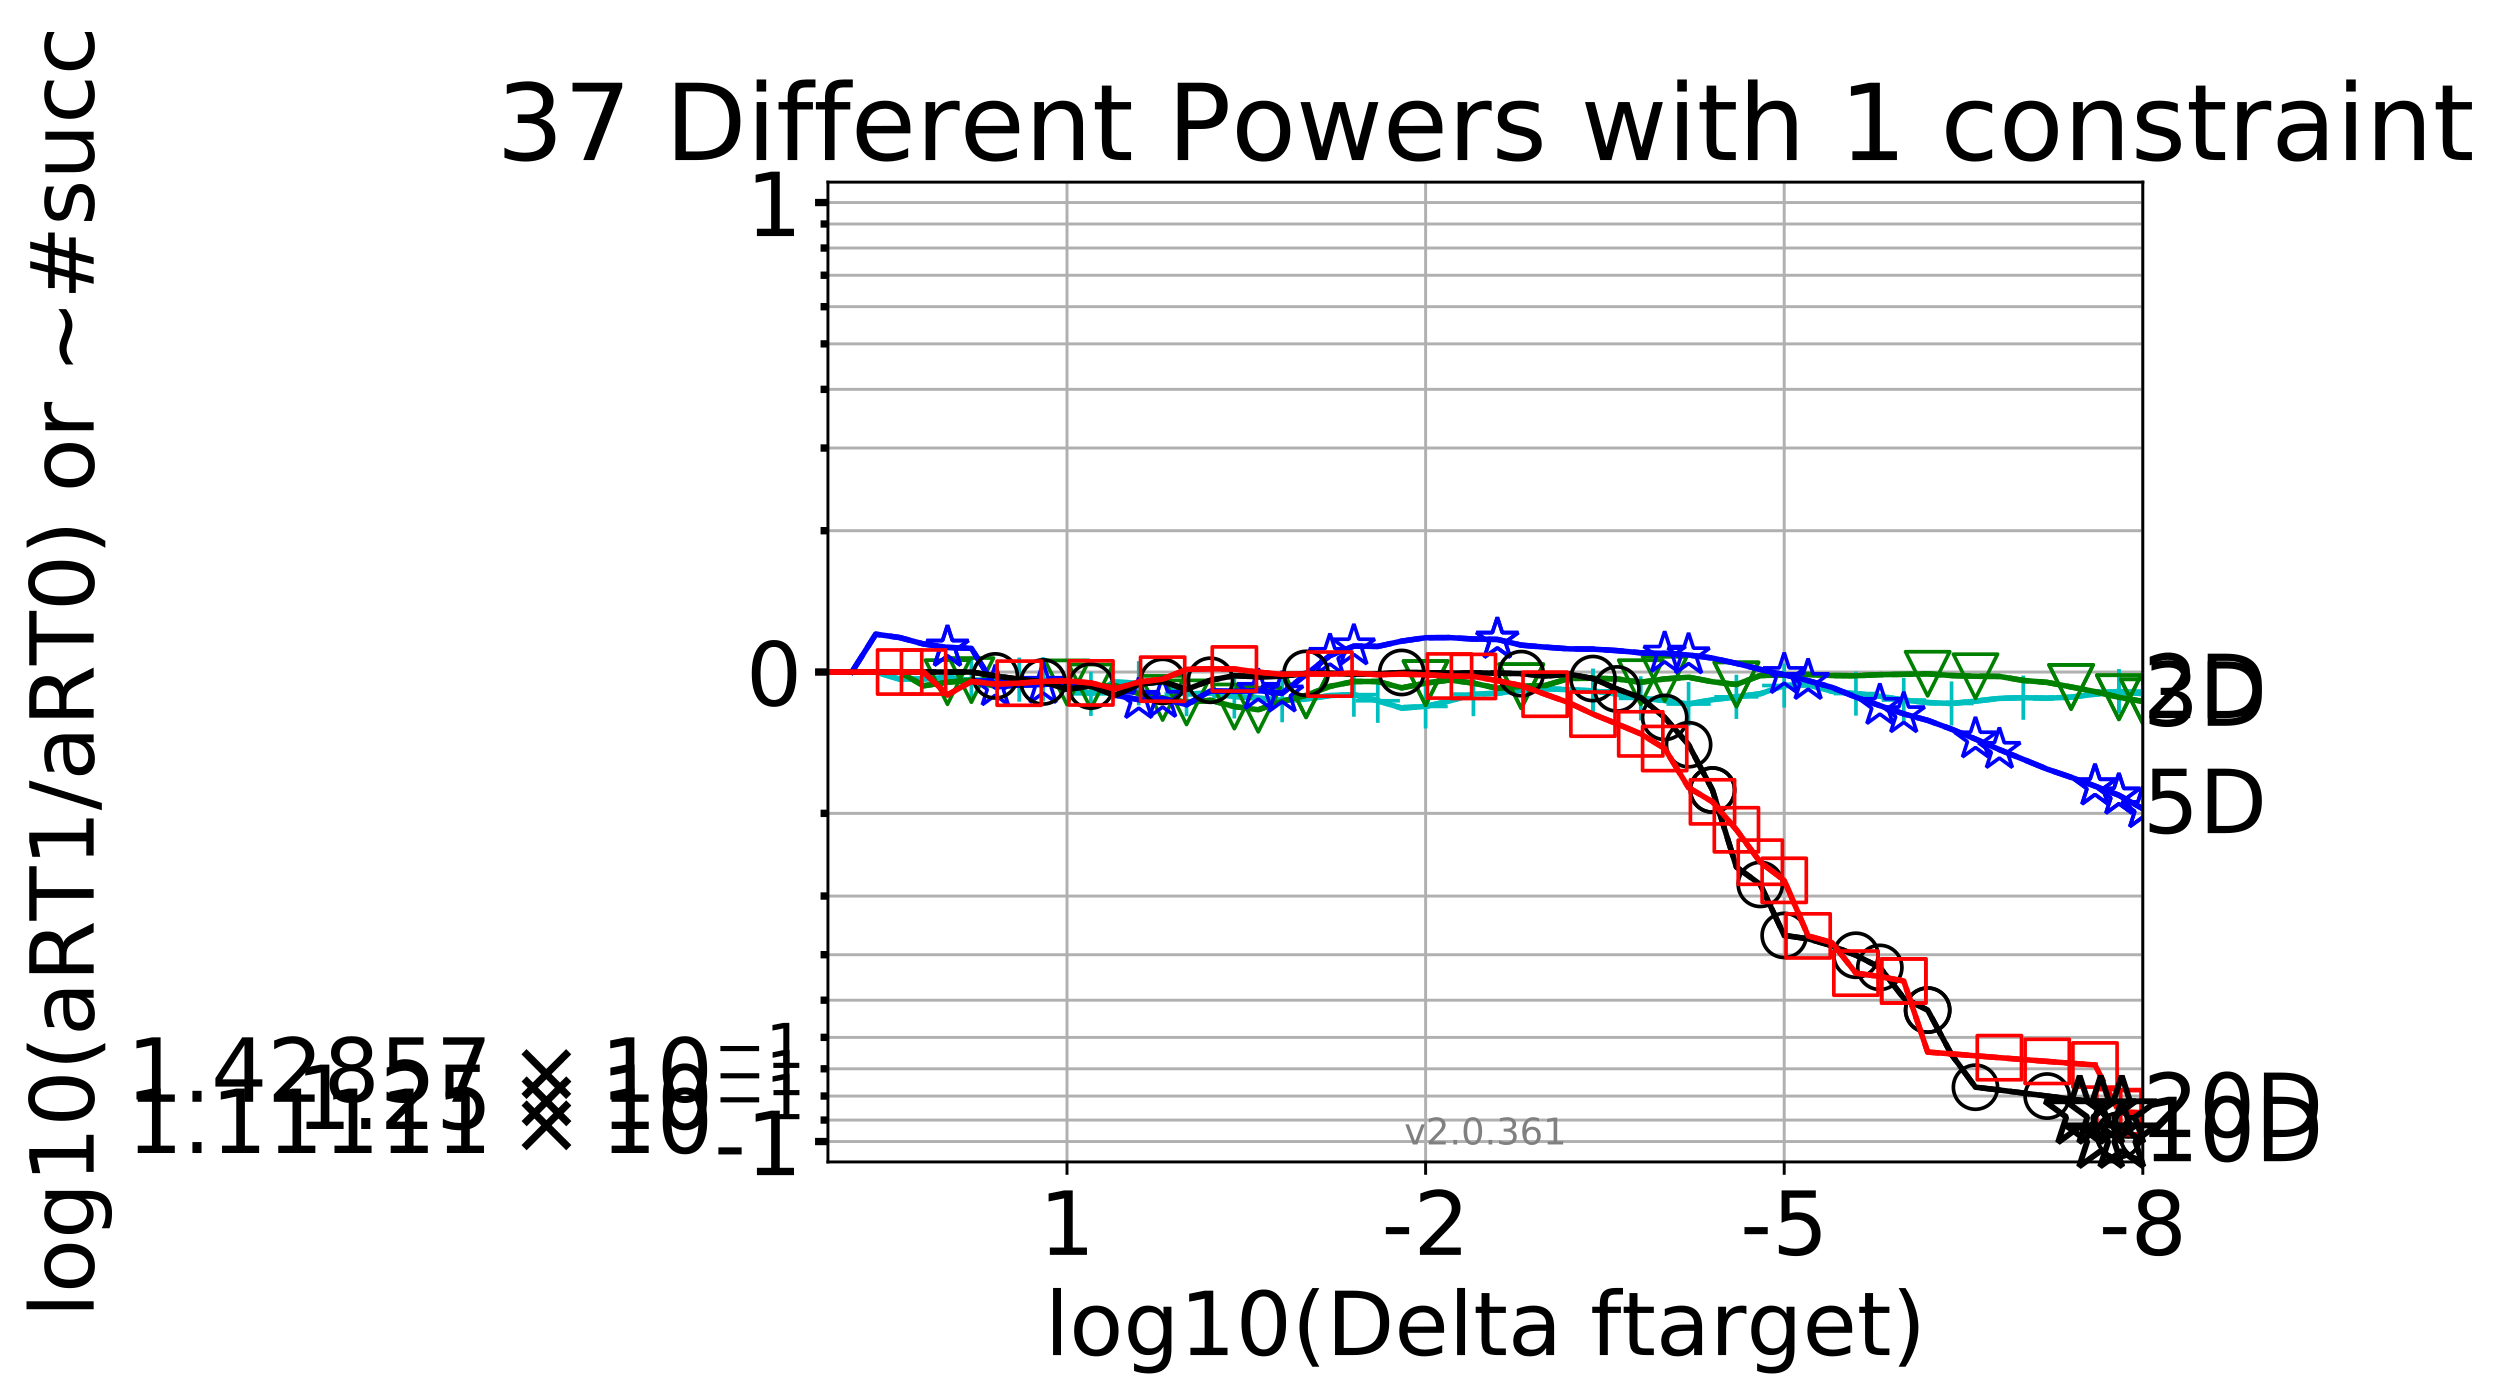 <?xml version="1.0" encoding="utf-8" standalone="no"?>
<!DOCTYPE svg PUBLIC "-//W3C//DTD SVG 1.1//EN"
  "http://www.w3.org/Graphics/SVG/1.1/DTD/svg11.dtd">
<!-- Created with matplotlib (http://matplotlib.org/) -->
<svg height="380pt" version="1.1" viewBox="0 0 679 380" width="679pt" xmlns="http://www.w3.org/2000/svg" xmlns:xlink="http://www.w3.org/1999/xlink">
 <defs>
  <style type="text/css">
*{stroke-linecap:butt;stroke-linejoin:round;}
  </style>
 </defs>
 <g id="figure_1">
  <g id="patch_1">
   <path d="M 0 380.235 
L 679.241 380.235 
L 679.241 0 
L 0 0 
z
" style="fill:#ffffff;"/>
  </g>
  <g id="axes_1">
   <g id="patch_2">
    <path d="M 224.868 315.58 
L 581.987 315.58 
L 581.987 49.468 
L 224.868 49.468 
z
" style="fill:#ffffff;"/>
   </g>
   <g id="matplotlib.axis_1">
    <g id="xtick_1">
     <g id="line2d_1">
      <path clip-path="url(#p60fd926214)" d="M 581.987 315.58 
L 581.987 49.468 
" style="fill:none;stroke:#b0b0b0;stroke-linecap:square;stroke-width:0.8;"/>
     </g>
     <g id="line2d_2">
      <defs>
       <path d="M 0 0 
L 0 3.5 
" id="ma5530cd46d" style="stroke:#000000;stroke-width:0.8;"/>
      </defs>
      <g>
       <use style="stroke:#000000;stroke-width:0.8;" x="581.987" xlink:href="#ma5530cd46d" y="315.58"/>
      </g>
     </g>
     <g id="text_1">
      <!-- -8 -->
      <defs>
       <path d="M 4.891 31.391 
L 31.203 31.391 
L 31.203 23.391 
L 4.891 23.391 
z
" id="DejaVuSans-2d"/>
       <path d="M 31.781 34.625 
Q 24.75 34.625 20.719 30.859 
Q 16.703 27.094 16.703 20.516 
Q 16.703 13.922 20.719 10.156 
Q 24.75 6.391 31.781 6.391 
Q 38.812 6.391 42.859 10.172 
Q 46.922 13.969 46.922 20.516 
Q 46.922 27.094 42.891 30.859 
Q 38.875 34.625 31.781 34.625 
z
M 21.922 38.812 
Q 15.578 40.375 12.031 44.719 
Q 8.5 49.078 8.5 55.328 
Q 8.5 64.062 14.719 69.141 
Q 20.953 74.219 31.781 74.219 
Q 42.672 74.219 48.875 69.141 
Q 55.078 64.062 55.078 55.328 
Q 55.078 49.078 51.531 44.719 
Q 48 40.375 41.703 38.812 
Q 48.828 37.156 52.797 32.312 
Q 56.781 27.484 56.781 20.516 
Q 56.781 9.906 50.312 4.234 
Q 43.844 -1.422 31.781 -1.422 
Q 19.734 -1.422 13.25 4.234 
Q 6.781 9.906 6.781 20.516 
Q 6.781 27.484 10.781 32.312 
Q 14.797 37.156 21.922 38.812 
z
M 18.312 54.391 
Q 18.312 48.734 21.844 45.562 
Q 25.391 42.391 31.781 42.391 
Q 38.141 42.391 41.719 45.562 
Q 45.312 48.734 45.312 54.391 
Q 45.312 60.062 41.719 63.234 
Q 38.141 66.406 31.781 66.406 
Q 25.391 66.406 21.844 63.234 
Q 18.312 60.062 18.312 54.391 
z
" id="DejaVuSans-38"/>
      </defs>
      <g transform="translate(570.023 340.816)scale(0.24 -0.24)">
       <use xlink:href="#DejaVuSans-2d"/>
       <use x="36.084" xlink:href="#DejaVuSans-38"/>
      </g>
     </g>
    </g>
    <g id="xtick_2">
     <g id="line2d_3">
      <path clip-path="url(#p60fd926214)" d="M 484.591 315.58 
L 484.591 49.468 
" style="fill:none;stroke:#b0b0b0;stroke-linecap:square;stroke-width:0.8;"/>
     </g>
     <g id="line2d_4">
      <g>
       <use style="stroke:#000000;stroke-width:0.8;" x="484.591" xlink:href="#ma5530cd46d" y="315.58"/>
      </g>
     </g>
     <g id="text_2">
      <!-- -5 -->
      <defs>
       <path d="M 10.797 72.906 
L 49.516 72.906 
L 49.516 64.594 
L 19.828 64.594 
L 19.828 46.734 
Q 21.969 47.469 24.109 47.828 
Q 26.266 48.188 28.422 48.188 
Q 40.625 48.188 47.75 41.5 
Q 54.891 34.812 54.891 23.391 
Q 54.891 11.625 47.562 5.094 
Q 40.234 -1.422 26.906 -1.422 
Q 22.312 -1.422 17.547 -0.641 
Q 12.797 0.141 7.719 1.703 
L 7.719 11.625 
Q 12.109 9.234 16.797 8.062 
Q 21.484 6.891 26.703 6.891 
Q 35.156 6.891 40.078 11.328 
Q 45.016 15.766 45.016 23.391 
Q 45.016 31 40.078 35.438 
Q 35.156 39.891 26.703 39.891 
Q 22.75 39.891 18.812 39.016 
Q 14.891 38.141 10.797 36.281 
z
" id="DejaVuSans-35"/>
      </defs>
      <g transform="translate(472.627 340.816)scale(0.24 -0.24)">
       <use xlink:href="#DejaVuSans-2d"/>
       <use x="36.084" xlink:href="#DejaVuSans-35"/>
      </g>
     </g>
    </g>
    <g id="xtick_3">
     <g id="line2d_5">
      <path clip-path="url(#p60fd926214)" d="M 387.195 315.58 
L 387.195 49.468 
" style="fill:none;stroke:#b0b0b0;stroke-linecap:square;stroke-width:0.8;"/>
     </g>
     <g id="line2d_6">
      <g>
       <use style="stroke:#000000;stroke-width:0.8;" x="387.195" xlink:href="#ma5530cd46d" y="315.58"/>
      </g>
     </g>
     <g id="text_3">
      <!-- -2 -->
      <defs>
       <path d="M 19.188 8.297 
L 53.609 8.297 
L 53.609 0 
L 7.328 0 
L 7.328 8.297 
Q 12.938 14.109 22.625 23.891 
Q 32.328 33.688 34.812 36.531 
Q 39.547 41.844 41.422 45.531 
Q 43.312 49.219 43.312 52.781 
Q 43.312 58.594 39.234 62.25 
Q 35.156 65.922 28.609 65.922 
Q 23.969 65.922 18.812 64.312 
Q 13.672 62.703 7.812 59.422 
L 7.812 69.391 
Q 13.766 71.781 18.938 73 
Q 24.125 74.219 28.422 74.219 
Q 39.75 74.219 46.484 68.547 
Q 53.219 62.891 53.219 53.422 
Q 53.219 48.922 51.531 44.891 
Q 49.859 40.875 45.406 35.406 
Q 44.188 33.984 37.641 27.219 
Q 31.109 20.453 19.188 8.297 
z
" id="DejaVuSans-32"/>
      </defs>
      <g transform="translate(375.23 340.816)scale(0.24 -0.24)">
       <use xlink:href="#DejaVuSans-2d"/>
       <use x="36.084" xlink:href="#DejaVuSans-32"/>
      </g>
     </g>
    </g>
    <g id="xtick_4">
     <g id="line2d_7">
      <path clip-path="url(#p60fd926214)" d="M 289.798 315.58 
L 289.798 49.468 
" style="fill:none;stroke:#b0b0b0;stroke-linecap:square;stroke-width:0.8;"/>
     </g>
     <g id="line2d_8">
      <g>
       <use style="stroke:#000000;stroke-width:0.8;" x="289.798" xlink:href="#ma5530cd46d" y="315.58"/>
      </g>
     </g>
     <g id="text_4">
      <!-- 1 -->
      <defs>
       <path d="M 12.406 8.297 
L 28.516 8.297 
L 28.516 63.922 
L 10.984 60.406 
L 10.984 69.391 
L 28.422 72.906 
L 38.281 72.906 
L 38.281 8.297 
L 54.391 8.297 
L 54.391 0 
L 12.406 0 
z
" id="DejaVuSans-31"/>
      </defs>
      <g transform="translate(282.163 340.816)scale(0.24 -0.24)">
       <use xlink:href="#DejaVuSans-31"/>
      </g>
     </g>
    </g>
    <g id="text_5">
     <!-- log10(Delta ftarget) -->
     <defs>
      <path d="M 9.422 75.984 
L 18.406 75.984 
L 18.406 0 
L 9.422 0 
z
" id="DejaVuSans-6c"/>
      <path d="M 30.609 48.391 
Q 23.391 48.391 19.188 42.75 
Q 14.984 37.109 14.984 27.297 
Q 14.984 17.484 19.156 11.844 
Q 23.344 6.203 30.609 6.203 
Q 37.797 6.203 41.984 11.859 
Q 46.188 17.531 46.188 27.297 
Q 46.188 37.016 41.984 42.703 
Q 37.797 48.391 30.609 48.391 
z
M 30.609 56 
Q 42.328 56 49.016 48.375 
Q 55.719 40.766 55.719 27.297 
Q 55.719 13.875 49.016 6.219 
Q 42.328 -1.422 30.609 -1.422 
Q 18.844 -1.422 12.172 6.219 
Q 5.516 13.875 5.516 27.297 
Q 5.516 40.766 12.172 48.375 
Q 18.844 56 30.609 56 
z
" id="DejaVuSans-6f"/>
      <path d="M 45.406 27.984 
Q 45.406 37.75 41.375 43.109 
Q 37.359 48.484 30.078 48.484 
Q 22.859 48.484 18.828 43.109 
Q 14.797 37.75 14.797 27.984 
Q 14.797 18.266 18.828 12.891 
Q 22.859 7.516 30.078 7.516 
Q 37.359 7.516 41.375 12.891 
Q 45.406 18.266 45.406 27.984 
z
M 54.391 6.781 
Q 54.391 -7.172 48.188 -13.984 
Q 42 -20.797 29.203 -20.797 
Q 24.469 -20.797 20.266 -20.094 
Q 16.062 -19.391 12.109 -17.922 
L 12.109 -9.188 
Q 16.062 -11.328 19.922 -12.344 
Q 23.781 -13.375 27.781 -13.375 
Q 36.625 -13.375 41.016 -8.766 
Q 45.406 -4.156 45.406 5.172 
L 45.406 9.625 
Q 42.625 4.781 38.281 2.391 
Q 33.938 0 27.875 0 
Q 17.828 0 11.672 7.656 
Q 5.516 15.328 5.516 27.984 
Q 5.516 40.672 11.672 48.328 
Q 17.828 56 27.875 56 
Q 33.938 56 38.281 53.609 
Q 42.625 51.219 45.406 46.391 
L 45.406 54.688 
L 54.391 54.688 
z
" id="DejaVuSans-67"/>
      <path d="M 31.781 66.406 
Q 24.172 66.406 20.328 58.906 
Q 16.5 51.422 16.5 36.375 
Q 16.5 21.391 20.328 13.891 
Q 24.172 6.391 31.781 6.391 
Q 39.453 6.391 43.281 13.891 
Q 47.125 21.391 47.125 36.375 
Q 47.125 51.422 43.281 58.906 
Q 39.453 66.406 31.781 66.406 
z
M 31.781 74.219 
Q 44.047 74.219 50.516 64.516 
Q 56.984 54.828 56.984 36.375 
Q 56.984 17.969 50.516 8.266 
Q 44.047 -1.422 31.781 -1.422 
Q 19.531 -1.422 13.062 8.266 
Q 6.594 17.969 6.594 36.375 
Q 6.594 54.828 13.062 64.516 
Q 19.531 74.219 31.781 74.219 
z
" id="DejaVuSans-30"/>
      <path d="M 31 75.875 
Q 24.469 64.656 21.281 53.656 
Q 18.109 42.672 18.109 31.391 
Q 18.109 20.125 21.312 9.062 
Q 24.516 -2 31 -13.188 
L 23.188 -13.188 
Q 15.875 -1.703 12.234 9.375 
Q 8.594 20.453 8.594 31.391 
Q 8.594 42.281 12.203 53.312 
Q 15.828 64.359 23.188 75.875 
z
" id="DejaVuSans-28"/>
      <path d="M 19.672 64.797 
L 19.672 8.109 
L 31.594 8.109 
Q 46.688 8.109 53.688 14.938 
Q 60.688 21.781 60.688 36.531 
Q 60.688 51.172 53.688 57.984 
Q 46.688 64.797 31.594 64.797 
z
M 9.812 72.906 
L 30.078 72.906 
Q 51.266 72.906 61.172 64.094 
Q 71.094 55.281 71.094 36.531 
Q 71.094 17.672 61.125 8.828 
Q 51.172 0 30.078 0 
L 9.812 0 
z
" id="DejaVuSans-44"/>
      <path d="M 56.203 29.594 
L 56.203 25.203 
L 14.891 25.203 
Q 15.484 15.922 20.484 11.062 
Q 25.484 6.203 34.422 6.203 
Q 39.594 6.203 44.453 7.469 
Q 49.312 8.734 54.109 11.281 
L 54.109 2.781 
Q 49.266 0.734 44.188 -0.344 
Q 39.109 -1.422 33.891 -1.422 
Q 20.797 -1.422 13.156 6.188 
Q 5.516 13.812 5.516 26.812 
Q 5.516 40.234 12.766 48.109 
Q 20.016 56 32.328 56 
Q 43.359 56 49.781 48.891 
Q 56.203 41.797 56.203 29.594 
z
M 47.219 32.234 
Q 47.125 39.594 43.094 43.984 
Q 39.062 48.391 32.422 48.391 
Q 24.906 48.391 20.391 44.141 
Q 15.875 39.891 15.188 32.172 
z
" id="DejaVuSans-65"/>
      <path d="M 18.312 70.219 
L 18.312 54.688 
L 36.812 54.688 
L 36.812 47.703 
L 18.312 47.703 
L 18.312 18.016 
Q 18.312 11.328 20.141 9.422 
Q 21.969 7.516 27.594 7.516 
L 36.812 7.516 
L 36.812 0 
L 27.594 0 
Q 17.188 0 13.234 3.875 
Q 9.281 7.766 9.281 18.016 
L 9.281 47.703 
L 2.688 47.703 
L 2.688 54.688 
L 9.281 54.688 
L 9.281 70.219 
z
" id="DejaVuSans-74"/>
      <path d="M 34.281 27.484 
Q 23.391 27.484 19.188 25 
Q 14.984 22.516 14.984 16.5 
Q 14.984 11.719 18.141 8.906 
Q 21.297 6.109 26.703 6.109 
Q 34.188 6.109 38.703 11.406 
Q 43.219 16.703 43.219 25.484 
L 43.219 27.484 
z
M 52.203 31.203 
L 52.203 0 
L 43.219 0 
L 43.219 8.297 
Q 40.141 3.328 35.547 0.953 
Q 30.953 -1.422 24.312 -1.422 
Q 15.922 -1.422 10.953 3.297 
Q 6 8.016 6 15.922 
Q 6 25.141 12.172 29.828 
Q 18.359 34.516 30.609 34.516 
L 43.219 34.516 
L 43.219 35.406 
Q 43.219 41.609 39.141 45 
Q 35.062 48.391 27.688 48.391 
Q 23 48.391 18.547 47.266 
Q 14.109 46.141 10.016 43.891 
L 10.016 52.203 
Q 14.938 54.109 19.578 55.047 
Q 24.219 56 28.609 56 
Q 40.484 56 46.344 49.844 
Q 52.203 43.703 52.203 31.203 
z
" id="DejaVuSans-61"/>
      <path id="DejaVuSans-20"/>
      <path d="M 37.109 75.984 
L 37.109 68.5 
L 28.516 68.5 
Q 23.688 68.5 21.797 66.547 
Q 19.922 64.594 19.922 59.516 
L 19.922 54.688 
L 34.719 54.688 
L 34.719 47.703 
L 19.922 47.703 
L 19.922 0 
L 10.891 0 
L 10.891 47.703 
L 2.297 47.703 
L 2.297 54.688 
L 10.891 54.688 
L 10.891 58.5 
Q 10.891 67.625 15.141 71.797 
Q 19.391 75.984 28.609 75.984 
z
" id="DejaVuSans-66"/>
      <path d="M 41.109 46.297 
Q 39.594 47.172 37.812 47.578 
Q 36.031 48 33.891 48 
Q 26.266 48 22.188 43.047 
Q 18.109 38.094 18.109 28.812 
L 18.109 0 
L 9.078 0 
L 9.078 54.688 
L 18.109 54.688 
L 18.109 46.188 
Q 20.953 51.172 25.484 53.578 
Q 30.031 56 36.531 56 
Q 37.453 56 38.578 55.875 
Q 39.703 55.766 41.062 55.516 
z
" id="DejaVuSans-72"/>
      <path d="M 8.016 75.875 
L 15.828 75.875 
Q 23.141 64.359 26.781 53.312 
Q 30.422 42.281 30.422 31.391 
Q 30.422 20.453 26.781 9.375 
Q 23.141 -1.703 15.828 -13.188 
L 8.016 -13.188 
Q 14.5 -2 17.703 9.062 
Q 20.906 20.125 20.906 31.391 
Q 20.906 42.672 17.703 53.656 
Q 14.5 64.656 8.016 75.875 
z
" id="DejaVuSans-29"/>
     </defs>
     <g transform="translate(283.752 368.043)scale(0.24 -0.24)">
      <use xlink:href="#DejaVuSans-6c"/>
      <use x="27.783" xlink:href="#DejaVuSans-6f"/>
      <use x="88.965" xlink:href="#DejaVuSans-67"/>
      <use x="152.441" xlink:href="#DejaVuSans-31"/>
      <use x="216.064" xlink:href="#DejaVuSans-30"/>
      <use x="279.688" xlink:href="#DejaVuSans-28"/>
      <use x="318.701" xlink:href="#DejaVuSans-44"/>
      <use x="395.703" xlink:href="#DejaVuSans-65"/>
      <use x="457.227" xlink:href="#DejaVuSans-6c"/>
      <use x="485.01" xlink:href="#DejaVuSans-74"/>
      <use x="524.219" xlink:href="#DejaVuSans-61"/>
      <use x="585.498" xlink:href="#DejaVuSans-20"/>
      <use x="617.285" xlink:href="#DejaVuSans-66"/>
      <use x="652.475" xlink:href="#DejaVuSans-74"/>
      <use x="691.684" xlink:href="#DejaVuSans-61"/>
      <use x="752.963" xlink:href="#DejaVuSans-72"/>
      <use x="794.061" xlink:href="#DejaVuSans-67"/>
      <use x="857.537" xlink:href="#DejaVuSans-65"/>
      <use x="919.061" xlink:href="#DejaVuSans-74"/>
      <use x="958.27" xlink:href="#DejaVuSans-29"/>
     </g>
    </g>
   </g>
   <g id="matplotlib.axis_2">
    <g id="ytick_1">
     <g id="line2d_9">
      <path clip-path="url(#p60fd926214)" d="M 224.868 310.043 
L 581.987 310.043 
" style="fill:none;stroke:#b0b0b0;stroke-linecap:square;stroke-width:0.8;"/>
     </g>
     <g id="line2d_10">
      <defs>
       <path d="M 0 0 
L -3.5 0 
" id="m81bd123439" style="stroke:#000000;stroke-width:2;"/>
      </defs>
      <g>
       <use style="stroke:#000000;stroke-width:2;" x="224.868" xlink:href="#m81bd123439" y="310.043"/>
      </g>
     </g>
     <g id="text_6">
      <!-- -1 -->
      <g transform="translate(193.939 319.161)scale(0.24 -0.24)">
       <use xlink:href="#DejaVuSans-2d"/>
       <use x="36.084" xlink:href="#DejaVuSans-31"/>
      </g>
     </g>
    </g>
    <g id="ytick_2">
     <g id="line2d_11">
      <path clip-path="url(#p60fd926214)" d="M 224.868 182.524 
L 581.987 182.524 
" style="fill:none;stroke:#b0b0b0;stroke-linecap:square;stroke-width:0.8;"/>
     </g>
     <g id="line2d_12">
      <g>
       <use style="stroke:#000000;stroke-width:2;" x="224.868" xlink:href="#m81bd123439" y="182.524"/>
      </g>
     </g>
     <g id="text_7">
      <!-- 0 -->
      <g transform="translate(202.597 191.642)scale(0.24 -0.24)">
       <use xlink:href="#DejaVuSans-30"/>
      </g>
     </g>
    </g>
    <g id="ytick_3">
     <g id="line2d_13">
      <path clip-path="url(#p60fd926214)" d="M 224.868 55.005 
L 581.987 55.005 
" style="fill:none;stroke:#b0b0b0;stroke-linecap:square;stroke-width:0.8;"/>
     </g>
     <g id="line2d_14">
      <g>
       <use style="stroke:#000000;stroke-width:2;" x="224.868" xlink:href="#m81bd123439" y="55.005"/>
      </g>
     </g>
     <g id="text_8">
      <!-- 1 -->
      <g transform="translate(202.597 64.123)scale(0.24 -0.24)">
       <use xlink:href="#DejaVuSans-31"/>
      </g>
     </g>
    </g>
    <g id="ytick_4">
     <g id="line2d_15">
      <path clip-path="url(#p60fd926214)" d="M 224.868 304.208 
L 581.987 304.208 
" style="fill:none;stroke:#b0b0b0;stroke-linecap:square;stroke-width:0.8;"/>
     </g>
     <g id="line2d_16">
      <defs>
       <path d="M 0 0 
L -2 0 
" id="m7c8f6c4c08" style="stroke:#000000;stroke-width:2;"/>
      </defs>
      <g>
       <use style="stroke:#000000;stroke-width:2;" x="224.868" xlink:href="#m7c8f6c4c08" y="304.208"/>
      </g>
     </g>
     <g id="text_9">
      <!-- $\mathdefault{1.11111\times10^{-1}}$ -->
      <defs>
       <path d="M 10.688 12.406 
L 21 12.406 
L 21 0 
L 10.688 0 
z
" id="DejaVuSans-2e"/>
       <path d="M 70.125 53.719 
L 47.797 31.297 
L 70.125 8.984 
L 64.312 3.078 
L 41.891 25.484 
L 19.484 3.078 
L 13.719 8.984 
L 35.984 31.297 
L 13.719 53.719 
L 19.484 59.625 
L 41.891 37.203 
L 64.312 59.625 
z
" id="DejaVuSans-d7"/>
       <path d="M 10.594 35.5 
L 73.188 35.5 
L 73.188 27.203 
L 10.594 27.203 
z
" id="DejaVuSans-2212"/>
      </defs>
      <g transform="translate(34.428 313.326)scale(0.24 -0.24)">
       <use transform="translate(0 0.684)" xlink:href="#DejaVuSans-31"/>
       <use transform="translate(63.623 0.684)" xlink:href="#DejaVuSans-2e"/>
       <use transform="translate(95.41 0.684)" xlink:href="#DejaVuSans-31"/>
       <use transform="translate(159.033 0.684)" xlink:href="#DejaVuSans-31"/>
       <use transform="translate(222.656 0.684)" xlink:href="#DejaVuSans-31"/>
       <use transform="translate(286.279 0.684)" xlink:href="#DejaVuSans-31"/>
       <use transform="translate(349.902 0.684)" xlink:href="#DejaVuSans-31"/>
       <use transform="translate(433.008 0.684)" xlink:href="#DejaVuSans-d7"/>
       <use transform="translate(536.279 0.684)" xlink:href="#DejaVuSans-31"/>
       <use transform="translate(599.902 0.684)" xlink:href="#DejaVuSans-30"/>
       <use transform="translate(664.482 38.966)scale(0.7)" xlink:href="#DejaVuSans-2212"/>
       <use transform="translate(723.135 38.966)scale(0.7)" xlink:href="#DejaVuSans-31"/>
      </g>
     </g>
    </g>
    <g id="ytick_5">
     <g id="line2d_17">
      <path clip-path="url(#p60fd926214)" d="M 224.868 297.685 
L 581.987 297.685 
" style="fill:none;stroke:#b0b0b0;stroke-linecap:square;stroke-width:0.8;"/>
     </g>
     <g id="line2d_18">
      <g>
       <use style="stroke:#000000;stroke-width:2;" x="224.868" xlink:href="#m7c8f6c4c08" y="297.685"/>
      </g>
     </g>
     <g id="text_10">
      <!-- $\mathdefault{1.25\times10^{-1}}$ -->
      <g transform="translate(80.267 306.803)scale(0.24 -0.24)">
       <use transform="translate(0 0.684)" xlink:href="#DejaVuSans-31"/>
       <use transform="translate(63.623 0.684)" xlink:href="#DejaVuSans-2e"/>
       <use transform="translate(95.332 0.684)" xlink:href="#DejaVuSans-32"/>
       <use transform="translate(158.955 0.684)" xlink:href="#DejaVuSans-35"/>
       <use transform="translate(242.061 0.684)" xlink:href="#DejaVuSans-d7"/>
       <use transform="translate(345.332 0.684)" xlink:href="#DejaVuSans-31"/>
       <use transform="translate(408.955 0.684)" xlink:href="#DejaVuSans-30"/>
       <use transform="translate(473.535 38.966)scale(0.7)" xlink:href="#DejaVuSans-2212"/>
       <use transform="translate(532.188 38.966)scale(0.7)" xlink:href="#DejaVuSans-31"/>
      </g>
     </g>
    </g>
    <g id="ytick_6">
     <g id="line2d_19">
      <path clip-path="url(#p60fd926214)" d="M 224.868 290.29 
L 581.987 290.29 
" style="fill:none;stroke:#b0b0b0;stroke-linecap:square;stroke-width:0.8;"/>
     </g>
     <g id="line2d_20">
      <g>
       <use style="stroke:#000000;stroke-width:2;" x="224.868" xlink:href="#m7c8f6c4c08" y="290.29"/>
      </g>
     </g>
     <g id="text_11">
      <!-- $\mathdefault{1.42857\times10^{-1}}$ -->
      <defs>
       <path d="M 37.797 64.312 
L 12.891 25.391 
L 37.797 25.391 
z
M 35.203 72.906 
L 47.609 72.906 
L 47.609 25.391 
L 58.016 25.391 
L 58.016 17.188 
L 47.609 17.188 
L 47.609 0 
L 37.797 0 
L 37.797 17.188 
L 4.891 17.188 
L 4.891 26.703 
z
" id="DejaVuSans-34"/>
       <path d="M 8.203 72.906 
L 55.078 72.906 
L 55.078 68.703 
L 28.609 0 
L 18.312 0 
L 43.219 64.594 
L 8.203 64.594 
z
" id="DejaVuSans-37"/>
      </defs>
      <g transform="translate(34.428 299.408)scale(0.24 -0.24)">
       <use transform="translate(0 0.684)" xlink:href="#DejaVuSans-31"/>
       <use transform="translate(63.623 0.684)" xlink:href="#DejaVuSans-2e"/>
       <use transform="translate(95.41 0.684)" xlink:href="#DejaVuSans-34"/>
       <use transform="translate(159.033 0.684)" xlink:href="#DejaVuSans-32"/>
       <use transform="translate(222.656 0.684)" xlink:href="#DejaVuSans-38"/>
       <use transform="translate(286.279 0.684)" xlink:href="#DejaVuSans-35"/>
       <use transform="translate(349.793 0.684)" xlink:href="#DejaVuSans-37"/>
       <use transform="translate(432.898 0.684)" xlink:href="#DejaVuSans-d7"/>
       <use transform="translate(536.17 0.684)" xlink:href="#DejaVuSans-31"/>
       <use transform="translate(599.793 0.684)" xlink:href="#DejaVuSans-30"/>
       <use transform="translate(664.373 38.966)scale(0.7)" xlink:href="#DejaVuSans-2212"/>
       <use transform="translate(723.025 38.966)scale(0.7)" xlink:href="#DejaVuSans-31"/>
      </g>
     </g>
    </g>
    <g id="ytick_7">
     <g id="line2d_21">
      <path clip-path="url(#p60fd926214)" d="M 224.868 281.753 
L 581.987 281.753 
" style="fill:none;stroke:#b0b0b0;stroke-linecap:square;stroke-width:0.8;"/>
     </g>
     <g id="line2d_22">
      <g>
       <use style="stroke:#000000;stroke-width:2;" x="224.868" xlink:href="#m7c8f6c4c08" y="281.753"/>
      </g>
     </g>
    </g>
    <g id="ytick_8">
     <g id="line2d_23">
      <path clip-path="url(#p60fd926214)" d="M 224.868 271.656 
L 581.987 271.656 
" style="fill:none;stroke:#b0b0b0;stroke-linecap:square;stroke-width:0.8;"/>
     </g>
     <g id="line2d_24">
      <g>
       <use style="stroke:#000000;stroke-width:2;" x="224.868" xlink:href="#m7c8f6c4c08" y="271.656"/>
      </g>
     </g>
    </g>
    <g id="ytick_9">
     <g id="line2d_25">
      <path clip-path="url(#p60fd926214)" d="M 224.868 259.298 
L 581.987 259.298 
" style="fill:none;stroke:#b0b0b0;stroke-linecap:square;stroke-width:0.8;"/>
     </g>
     <g id="line2d_26">
      <g>
       <use style="stroke:#000000;stroke-width:2;" x="224.868" xlink:href="#m7c8f6c4c08" y="259.298"/>
      </g>
     </g>
    </g>
    <g id="ytick_10">
     <g id="line2d_27">
      <path clip-path="url(#p60fd926214)" d="M 224.868 243.366 
L 581.987 243.366 
" style="fill:none;stroke:#b0b0b0;stroke-linecap:square;stroke-width:0.8;"/>
     </g>
     <g id="line2d_28">
      <g>
       <use style="stroke:#000000;stroke-width:2;" x="224.868" xlink:href="#m7c8f6c4c08" y="243.366"/>
      </g>
     </g>
    </g>
    <g id="ytick_11">
     <g id="line2d_29">
      <path clip-path="url(#p60fd926214)" d="M 224.868 220.911 
L 581.987 220.911 
" style="fill:none;stroke:#b0b0b0;stroke-linecap:square;stroke-width:0.8;"/>
     </g>
     <g id="line2d_30">
      <g>
       <use style="stroke:#000000;stroke-width:2;" x="224.868" xlink:href="#m7c8f6c4c08" y="220.911"/>
      </g>
     </g>
    </g>
    <g id="ytick_12">
     <g id="line2d_31">
      <path clip-path="url(#p60fd926214)" d="M 224.868 144.137 
L 581.987 144.137 
" style="fill:none;stroke:#b0b0b0;stroke-linecap:square;stroke-width:0.8;"/>
     </g>
     <g id="line2d_32">
      <g>
       <use style="stroke:#000000;stroke-width:2;" x="224.868" xlink:href="#m7c8f6c4c08" y="144.137"/>
      </g>
     </g>
    </g>
    <g id="ytick_13">
     <g id="line2d_33">
      <path clip-path="url(#p60fd926214)" d="M 224.868 121.682 
L 581.987 121.682 
" style="fill:none;stroke:#b0b0b0;stroke-linecap:square;stroke-width:0.8;"/>
     </g>
     <g id="line2d_34">
      <g>
       <use style="stroke:#000000;stroke-width:2;" x="224.868" xlink:href="#m7c8f6c4c08" y="121.682"/>
      </g>
     </g>
    </g>
    <g id="ytick_14">
     <g id="line2d_35">
      <path clip-path="url(#p60fd926214)" d="M 224.868 105.75 
L 581.987 105.75 
" style="fill:none;stroke:#b0b0b0;stroke-linecap:square;stroke-width:0.8;"/>
     </g>
     <g id="line2d_36">
      <g>
       <use style="stroke:#000000;stroke-width:2;" x="224.868" xlink:href="#m7c8f6c4c08" y="105.75"/>
      </g>
     </g>
    </g>
    <g id="ytick_15">
     <g id="line2d_37">
      <path clip-path="url(#p60fd926214)" d="M 224.868 93.392 
L 581.987 93.392 
" style="fill:none;stroke:#b0b0b0;stroke-linecap:square;stroke-width:0.8;"/>
     </g>
     <g id="line2d_38">
      <g>
       <use style="stroke:#000000;stroke-width:2;" x="224.868" xlink:href="#m7c8f6c4c08" y="93.392"/>
      </g>
     </g>
    </g>
    <g id="ytick_16">
     <g id="line2d_39">
      <path clip-path="url(#p60fd926214)" d="M 224.868 83.295 
L 581.987 83.295 
" style="fill:none;stroke:#b0b0b0;stroke-linecap:square;stroke-width:0.8;"/>
     </g>
     <g id="line2d_40">
      <g>
       <use style="stroke:#000000;stroke-width:2;" x="224.868" xlink:href="#m7c8f6c4c08" y="83.295"/>
      </g>
     </g>
    </g>
    <g id="ytick_17">
     <g id="line2d_41">
      <path clip-path="url(#p60fd926214)" d="M 224.868 74.758 
L 581.987 74.758 
" style="fill:none;stroke:#b0b0b0;stroke-linecap:square;stroke-width:0.8;"/>
     </g>
     <g id="line2d_42">
      <g>
       <use style="stroke:#000000;stroke-width:2;" x="224.868" xlink:href="#m7c8f6c4c08" y="74.758"/>
      </g>
     </g>
    </g>
    <g id="ytick_18">
     <g id="line2d_43">
      <path clip-path="url(#p60fd926214)" d="M 224.868 67.363 
L 581.987 67.363 
" style="fill:none;stroke:#b0b0b0;stroke-linecap:square;stroke-width:0.8;"/>
     </g>
     <g id="line2d_44">
      <g>
       <use style="stroke:#000000;stroke-width:2;" x="224.868" xlink:href="#m7c8f6c4c08" y="67.363"/>
      </g>
     </g>
    </g>
    <g id="ytick_19">
     <g id="line2d_45">
      <path clip-path="url(#p60fd926214)" d="M 224.868 60.84 
L 581.987 60.84 
" style="fill:none;stroke:#b0b0b0;stroke-linecap:square;stroke-width:0.8;"/>
     </g>
     <g id="line2d_46">
      <g>
       <use style="stroke:#000000;stroke-width:2;" x="224.868" xlink:href="#m7c8f6c4c08" y="60.84"/>
      </g>
     </g>
    </g>
    <g id="text_12">
     <!-- log10(aRT1/aRT0) or ~#succ -->
     <defs>
      <path d="M 44.391 34.188 
Q 47.562 33.109 50.562 29.594 
Q 53.562 26.078 56.594 19.922 
L 66.609 0 
L 56 0 
L 46.688 18.703 
Q 43.062 26.031 39.672 28.422 
Q 36.281 30.812 30.422 30.812 
L 19.672 30.812 
L 19.672 0 
L 9.812 0 
L 9.812 72.906 
L 32.078 72.906 
Q 44.578 72.906 50.734 67.672 
Q 56.891 62.453 56.891 51.906 
Q 56.891 45.016 53.688 40.469 
Q 50.484 35.938 44.391 34.188 
z
M 19.672 64.797 
L 19.672 38.922 
L 32.078 38.922 
Q 39.203 38.922 42.844 42.219 
Q 46.484 45.516 46.484 51.906 
Q 46.484 58.297 42.844 61.547 
Q 39.203 64.797 32.078 64.797 
z
" id="DejaVuSans-52"/>
      <path d="M -0.297 72.906 
L 61.375 72.906 
L 61.375 64.594 
L 35.5 64.594 
L 35.5 0 
L 25.594 0 
L 25.594 64.594 
L -0.297 64.594 
z
" id="DejaVuSans-54"/>
      <path d="M 25.391 72.906 
L 33.688 72.906 
L 8.297 -9.281 
L 0 -9.281 
z
" id="DejaVuSans-2f"/>
      <path d="M 73.188 39.891 
L 73.188 31.203 
Q 68.062 27.344 63.688 25.688 
Q 59.328 24.031 54.594 24.031 
Q 49.219 24.031 42.094 26.906 
Q 41.547 27.094 41.312 27.203 
Q 40.969 27.344 40.234 27.594 
Q 32.672 30.609 28.078 30.609 
Q 23.781 30.609 19.578 28.734 
Q 15.375 26.859 10.594 22.797 
L 10.594 31.5 
Q 15.719 35.359 20.094 37.031 
Q 24.469 38.719 29.203 38.719 
Q 34.578 38.719 41.75 35.797 
Q 42.234 35.594 42.484 35.5 
Q 42.875 35.359 43.562 35.109 
Q 51.125 32.078 55.719 32.078 
Q 59.906 32.078 64.031 33.938 
Q 68.172 35.797 73.188 39.891 
z
" id="DejaVuSans-7e"/>
      <path d="M 51.125 44 
L 36.922 44 
L 32.812 27.688 
L 47.125 27.688 
z
M 43.797 71.781 
L 38.719 51.516 
L 52.984 51.516 
L 58.109 71.781 
L 65.922 71.781 
L 60.891 51.516 
L 76.125 51.516 
L 76.125 44 
L 58.984 44 
L 54.984 27.688 
L 70.516 27.688 
L 70.516 20.219 
L 53.078 20.219 
L 48 0 
L 40.188 0 
L 45.219 20.219 
L 30.906 20.219 
L 25.875 0 
L 18.016 0 
L 23.094 20.219 
L 7.719 20.219 
L 7.719 27.688 
L 24.906 27.688 
L 29 44 
L 13.281 44 
L 13.281 51.516 
L 30.906 51.516 
L 35.891 71.781 
z
" id="DejaVuSans-23"/>
      <path d="M 44.281 53.078 
L 44.281 44.578 
Q 40.484 46.531 36.375 47.5 
Q 32.281 48.484 27.875 48.484 
Q 21.188 48.484 17.844 46.438 
Q 14.5 44.391 14.5 40.281 
Q 14.5 37.156 16.891 35.375 
Q 19.281 33.594 26.516 31.984 
L 29.594 31.297 
Q 39.156 29.25 43.188 25.516 
Q 47.219 21.781 47.219 15.094 
Q 47.219 7.469 41.188 3.016 
Q 35.156 -1.422 24.609 -1.422 
Q 20.219 -1.422 15.453 -0.562 
Q 10.688 0.297 5.422 2 
L 5.422 11.281 
Q 10.406 8.688 15.234 7.391 
Q 20.062 6.109 24.812 6.109 
Q 31.156 6.109 34.562 8.281 
Q 37.984 10.453 37.984 14.406 
Q 37.984 18.062 35.516 20.016 
Q 33.062 21.969 24.703 23.781 
L 21.578 24.516 
Q 13.234 26.266 9.516 29.906 
Q 5.812 33.547 5.812 39.891 
Q 5.812 47.609 11.281 51.797 
Q 16.75 56 26.812 56 
Q 31.781 56 36.172 55.266 
Q 40.578 54.547 44.281 53.078 
z
" id="DejaVuSans-73"/>
      <path d="M 8.5 21.578 
L 8.5 54.688 
L 17.484 54.688 
L 17.484 21.922 
Q 17.484 14.156 20.5 10.266 
Q 23.531 6.391 29.594 6.391 
Q 36.859 6.391 41.078 11.031 
Q 45.312 15.672 45.312 23.688 
L 45.312 54.688 
L 54.297 54.688 
L 54.297 0 
L 45.312 0 
L 45.312 8.406 
Q 42.047 3.422 37.719 1 
Q 33.406 -1.422 27.688 -1.422 
Q 18.266 -1.422 13.375 4.438 
Q 8.5 10.297 8.5 21.578 
z
M 31.109 56 
z
" id="DejaVuSans-75"/>
      <path d="M 48.781 52.594 
L 48.781 44.188 
Q 44.969 46.297 41.141 47.344 
Q 37.312 48.391 33.406 48.391 
Q 24.656 48.391 19.812 42.844 
Q 14.984 37.312 14.984 27.297 
Q 14.984 17.281 19.812 11.734 
Q 24.656 6.203 33.406 6.203 
Q 37.312 6.203 41.141 7.25 
Q 44.969 8.297 48.781 10.406 
L 48.781 2.094 
Q 45.016 0.344 40.984 -0.531 
Q 36.969 -1.422 32.422 -1.422 
Q 20.062 -1.422 12.781 6.344 
Q 5.516 14.109 5.516 27.297 
Q 5.516 40.672 12.859 48.328 
Q 20.219 56 33.016 56 
Q 37.156 56 41.109 55.141 
Q 45.062 54.297 48.781 52.594 
z
" id="DejaVuSans-63"/>
     </defs>
     <g transform="translate(25.436 357.848)rotate(-90)scale(0.24 -0.24)">
      <use xlink:href="#DejaVuSans-6c"/>
      <use x="27.783" xlink:href="#DejaVuSans-6f"/>
      <use x="88.965" xlink:href="#DejaVuSans-67"/>
      <use x="152.441" xlink:href="#DejaVuSans-31"/>
      <use x="216.064" xlink:href="#DejaVuSans-30"/>
      <use x="279.688" xlink:href="#DejaVuSans-28"/>
      <use x="318.701" xlink:href="#DejaVuSans-61"/>
      <use x="379.98" xlink:href="#DejaVuSans-52"/>
      <use x="449.354" xlink:href="#DejaVuSans-54"/>
      <use x="510.438" xlink:href="#DejaVuSans-31"/>
      <use x="574.061" xlink:href="#DejaVuSans-2f"/>
      <use x="607.752" xlink:href="#DejaVuSans-61"/>
      <use x="669.031" xlink:href="#DejaVuSans-52"/>
      <use x="738.404" xlink:href="#DejaVuSans-54"/>
      <use x="799.488" xlink:href="#DejaVuSans-30"/>
      <use x="863.111" xlink:href="#DejaVuSans-29"/>
      <use x="902.125" xlink:href="#DejaVuSans-20"/>
      <use x="933.912" xlink:href="#DejaVuSans-6f"/>
      <use x="995.094" xlink:href="#DejaVuSans-72"/>
      <use x="1036.207" xlink:href="#DejaVuSans-20"/>
      <use x="1067.994" xlink:href="#DejaVuSans-7e"/>
      <use x="1151.783" xlink:href="#DejaVuSans-23"/>
      <use x="1235.572" xlink:href="#DejaVuSans-73"/>
      <use x="1287.672" xlink:href="#DejaVuSans-75"/>
      <use x="1351.051" xlink:href="#DejaVuSans-63"/>
      <use x="1406.031" xlink:href="#DejaVuSans-63"/>
     </g>
    </g>
   </g>
   <g id="line2d_47">
    <path clip-path="url(#p60fd926214)" d="M 231.361 182.524 
L 237.854 182.524 
L 244.347 184.467 
L 250.84 184.401 
L 257.333 183.981 
L 263.826 184.808 
L 270.319 184.634 
L 276.812 184.594 
L 283.305 184.484 
L 296.291 188.448 
L 302.785 185.235 
L 309.278 185.563 
L 315.771 185.266 
L 322.264 188.524 
L 328.757 188.222 
L 335.25 189.137 
L 341.743 189.624 
L 348.236 190.175 
L 354.729 189.888 
L 361.222 188.912 
L 367.716 188.671 
L 374.209 190.325 
L 380.702 192.316 
L 387.195 191.862 
L 393.688 190.392 
L 400.181 188.522 
L 406.674 188.298 
L 413.167 187.441 
L 419.66 187.047 
L 432.646 187.628 
L 439.139 188.492 
L 445.633 189.669 
L 452.126 190.249 
L 458.619 191.21 
L 465.112 190.045 
L 471.605 189.258 
L 478.098 188.419 
L 484.591 186.18 
L 491.084 185.973 
L 497.577 187.764 
L 504.07 188.372 
L 510.563 189.092 
L 517.057 190.136 
L 523.55 190.812 
L 530.043 191.061 
L 536.536 190.423 
L 543.029 189.687 
L 549.522 189.491 
L 556.015 189.622 
L 562.508 189.345 
L 569.001 188.548 
L 575.494 187.763 
L 581.987 188.411 
" style="fill:none;stroke:#00bfbf;stroke-dasharray:5.55,2.4;stroke-dashoffset:0;stroke-width:1.5;"/>
   </g>
   <g id="line2d_48">
    <defs>
     <path d="M -6 0 
L 6 0 
M 0 6 
L 0 -6 
" id="mdb9a1b954d" style="stroke:#00bfbf;"/>
    </defs>
    <g clip-path="url(#p60fd926214)">
     <use style="fill:none;stroke:#00bfbf;" x="276.812" xlink:href="#mdb9a1b954d" y="184.594"/>
     <use style="fill:none;stroke:#00bfbf;" x="296.291" xlink:href="#mdb9a1b954d" y="188.448"/>
     <use style="fill:none;stroke:#00bfbf;" x="322.264" xlink:href="#mdb9a1b954d" y="188.524"/>
     <use style="fill:none;stroke:#00bfbf;" x="348.236" xlink:href="#mdb9a1b954d" y="190.175"/>
     <use style="fill:none;stroke:#00bfbf;" x="374.209" xlink:href="#mdb9a1b954d" y="190.325"/>
     <use style="fill:none;stroke:#00bfbf;" x="400.181" xlink:href="#mdb9a1b954d" y="188.522"/>
     <use style="fill:none;stroke:#00bfbf;" x="432.646" xlink:href="#mdb9a1b954d" y="187.628"/>
     <use style="fill:none;stroke:#00bfbf;" x="458.619" xlink:href="#mdb9a1b954d" y="191.21"/>
     <use style="fill:none;stroke:#00bfbf;" x="484.591" xlink:href="#mdb9a1b954d" y="186.18"/>
     <use style="fill:none;stroke:#00bfbf;" x="517.057" xlink:href="#mdb9a1b954d" y="190.136"/>
     <use style="fill:none;stroke:#00bfbf;" x="549.522" xlink:href="#mdb9a1b954d" y="189.491"/>
     <use style="fill:none;stroke:#00bfbf;" x="575.494" xlink:href="#mdb9a1b954d" y="187.763"/>
     <use style="fill:none;stroke:#00bfbf;" x="581.987" xlink:href="#mdb9a1b954d" y="188.411"/>
    </g>
   </g>
   <g id="line2d_49"/>
   <g id="line2d_50">
    <path clip-path="url(#p60fd926214)" d="M 231.361 182.524 
L 237.854 182.524 
L 244.347 184.467 
L 250.84 184.401 
L 257.333 183.981 
L 263.826 184.808 
L 270.319 184.634 
L 276.812 184.594 
L 283.305 184.484 
L 296.291 188.448 
L 302.785 185.235 
L 309.278 185.563 
L 315.771 185.266 
L 322.264 188.524 
L 328.757 188.222 
L 335.25 189.137 
L 341.743 189.624 
L 348.236 190.175 
L 354.729 189.888 
L 361.222 188.912 
L 367.716 188.671 
L 374.209 190.325 
L 380.702 192.316 
L 387.195 191.862 
L 393.688 190.392 
L 400.181 188.522 
L 406.674 188.298 
L 413.167 187.441 
L 419.66 187.047 
L 432.646 187.628 
L 439.139 188.492 
L 445.633 189.669 
L 452.126 190.249 
L 458.619 191.21 
L 465.112 190.045 
L 471.605 189.258 
L 478.098 188.419 
L 484.591 186.18 
L 491.084 185.973 
L 497.577 187.764 
L 504.07 188.372 
L 510.563 189.092 
L 517.057 190.136 
L 523.55 190.812 
L 530.043 191.061 
L 536.536 190.423 
L 543.029 189.687 
L 549.522 189.491 
L 556.015 189.622 
L 562.508 189.345 
L 569.001 188.548 
L 575.494 187.763 
L 581.987 188.411 
" style="fill:none;stroke:#00bfbf;stroke-linecap:square;stroke-width:1.5;"/>
   </g>
   <g id="line2d_51">
    <g clip-path="url(#p60fd926214)">
     <use style="fill:none;stroke:#00bfbf;" x="263.826" xlink:href="#mdb9a1b954d" y="184.808"/>
     <use style="fill:none;stroke:#00bfbf;" x="283.305" xlink:href="#mdb9a1b954d" y="184.484"/>
     <use style="fill:none;stroke:#00bfbf;" x="309.278" xlink:href="#mdb9a1b954d" y="185.563"/>
     <use style="fill:none;stroke:#00bfbf;" x="335.25" xlink:href="#mdb9a1b954d" y="189.137"/>
     <use style="fill:none;stroke:#00bfbf;" x="367.716" xlink:href="#mdb9a1b954d" y="188.671"/>
     <use style="fill:none;stroke:#00bfbf;" x="387.195" xlink:href="#mdb9a1b954d" y="191.862"/>
     <use style="fill:none;stroke:#00bfbf;" x="432.646" xlink:href="#mdb9a1b954d" y="187.628"/>
     <use style="fill:none;stroke:#00bfbf;" x="445.633" xlink:href="#mdb9a1b954d" y="189.669"/>
     <use style="fill:none;stroke:#00bfbf;" x="471.605" xlink:href="#mdb9a1b954d" y="189.258"/>
     <use style="fill:none;stroke:#00bfbf;" x="504.07" xlink:href="#mdb9a1b954d" y="188.372"/>
     <use style="fill:none;stroke:#00bfbf;" x="530.043" xlink:href="#mdb9a1b954d" y="191.061"/>
     <use style="fill:none;stroke:#00bfbf;" x="575.494" xlink:href="#mdb9a1b954d" y="187.763"/>
     <use style="fill:none;stroke:#00bfbf;" x="581.987" xlink:href="#mdb9a1b954d" y="188.411"/>
    </g>
   </g>
   <g id="line2d_52">
    <path clip-path="url(#p60fd926214)" d="M 224.868 182.524 
L 231.361 182.524 
L 237.854 182.524 
L 244.347 182.524 
L 250.84 186.259 
L 257.333 185.293 
L 263.826 184.725 
L 270.319 186.412 
L 276.812 186.023 
L 283.305 185.782 
L 289.798 185.364 
L 296.291 186.497 
L 302.785 186.204 
L 309.278 188.4 
L 315.771 189.572 
L 322.264 190.783 
L 328.757 190.199 
L 335.25 191.902 
L 341.743 192.773 
L 348.236 190.484 
L 354.729 188.848 
L 361.222 186.408 
L 367.716 185.1 
L 374.209 185.088 
L 380.702 186.821 
L 387.195 185.54 
L 393.688 184.692 
L 400.181 185.536 
L 406.674 186.932 
L 413.167 186.393 
L 419.66 186.182 
L 426.153 184.261 
L 432.646 184.207 
L 439.139 184.394 
L 445.633 185.31 
L 452.126 184.395 
L 458.619 183.933 
L 465.112 185.171 
L 471.605 185.899 
L 478.098 183.48 
L 484.591 183.326 
L 491.084 183.188 
L 497.577 183.468 
L 504.07 183.533 
L 510.563 183.239 
L 517.057 183.146 
L 523.55 183.012 
L 530.043 183.481 
L 536.536 183.671 
L 543.029 183.718 
L 549.522 184.809 
L 556.015 185.34 
L 562.508 186.577 
L 569.001 187.834 
L 575.494 189.391 
L 581.987 190.503 
" style="fill:none;stroke:#008000;stroke-dasharray:5.55,2.4;stroke-dashoffset:0;stroke-width:1.5;"/>
   </g>
   <g id="line2d_53">
    <defs>
     <path d="M -0 6 
L 6 -6 
L -6 -6 
z
" id="mb4a00fab59" style="stroke:#008000;stroke-linejoin:miter;"/>
    </defs>
    <g clip-path="url(#p60fd926214)">
     <use style="fill:none;stroke:#008000;stroke-linejoin:miter;" x="257.333" xlink:href="#mb4a00fab59" y="185.293"/>
     <use style="fill:none;stroke:#008000;stroke-linejoin:miter;" x="289.798" xlink:href="#mb4a00fab59" y="185.364"/>
     <use style="fill:none;stroke:#008000;stroke-linejoin:miter;" x="315.771" xlink:href="#mb4a00fab59" y="189.572"/>
     <use style="fill:none;stroke:#008000;stroke-linejoin:miter;" x="341.743" xlink:href="#mb4a00fab59" y="192.773"/>
     <use style="fill:none;stroke:#008000;stroke-linejoin:miter;" x="354.729" xlink:href="#mb4a00fab59" y="188.848"/>
     <use style="fill:none;stroke:#008000;stroke-linejoin:miter;" x="387.195" xlink:href="#mb4a00fab59" y="185.54"/>
     <use style="fill:none;stroke:#008000;stroke-linejoin:miter;" x="413.167" xlink:href="#mb4a00fab59" y="186.393"/>
     <use style="fill:none;stroke:#008000;stroke-linejoin:miter;" x="452.126" xlink:href="#mb4a00fab59" y="184.395"/>
     <use style="fill:none;stroke:#008000;stroke-linejoin:miter;" x="471.605" xlink:href="#mb4a00fab59" y="185.899"/>
     <use style="fill:none;stroke:#008000;stroke-linejoin:miter;" x="536.536" xlink:href="#mb4a00fab59" y="183.671"/>
     <use style="fill:none;stroke:#008000;stroke-linejoin:miter;" x="562.508" xlink:href="#mb4a00fab59" y="186.577"/>
     <use style="fill:none;stroke:#008000;stroke-linejoin:miter;" x="575.494" xlink:href="#mb4a00fab59" y="189.391"/>
     <use style="fill:none;stroke:#008000;stroke-linejoin:miter;" x="581.987" xlink:href="#mb4a00fab59" y="190.503"/>
    </g>
   </g>
   <g id="line2d_54"/>
   <g id="line2d_55">
    <path clip-path="url(#p60fd926214)" d="M 224.868 182.524 
L 231.361 182.524 
L 237.854 182.524 
L 244.347 182.524 
L 250.84 186.259 
L 257.333 185.293 
L 263.826 184.725 
L 270.319 186.412 
L 276.812 186.023 
L 283.305 185.782 
L 289.798 185.364 
L 296.291 186.497 
L 302.785 186.204 
L 309.278 188.4 
L 315.771 189.572 
L 322.264 190.783 
L 328.757 190.199 
L 335.25 191.902 
L 341.743 192.773 
L 348.236 190.484 
L 354.729 188.848 
L 361.222 186.408 
L 367.716 185.1 
L 374.209 185.088 
L 380.702 186.821 
L 387.195 185.54 
L 393.688 184.692 
L 400.181 185.536 
L 406.674 186.932 
L 413.167 186.393 
L 419.66 186.182 
L 426.153 184.261 
L 432.646 184.207 
L 439.139 184.394 
L 445.633 185.31 
L 452.126 184.395 
L 458.619 183.933 
L 465.112 185.171 
L 471.605 185.899 
L 478.098 183.48 
L 484.591 183.326 
L 491.084 183.188 
L 497.577 183.468 
L 504.07 183.533 
L 510.563 183.239 
L 517.057 183.146 
L 523.55 183.012 
L 530.043 183.481 
L 536.536 183.671 
L 543.029 183.718 
L 549.522 184.809 
L 556.015 185.34 
L 562.508 186.577 
L 569.001 187.834 
L 575.494 189.391 
L 581.987 190.503 
" style="fill:none;stroke:#008000;stroke-linecap:square;stroke-width:1.5;"/>
   </g>
   <g id="line2d_56">
    <g clip-path="url(#p60fd926214)">
     <use style="fill:none;stroke:#008000;stroke-linejoin:miter;" x="263.826" xlink:href="#mb4a00fab59" y="184.725"/>
     <use style="fill:none;stroke:#008000;stroke-linejoin:miter;" x="296.291" xlink:href="#mb4a00fab59" y="186.497"/>
     <use style="fill:none;stroke:#008000;stroke-linejoin:miter;" x="322.264" xlink:href="#mb4a00fab59" y="190.783"/>
     <use style="fill:none;stroke:#008000;stroke-linejoin:miter;" x="335.25" xlink:href="#mb4a00fab59" y="191.902"/>
     <use style="fill:none;stroke:#008000;stroke-linejoin:miter;" x="354.729" xlink:href="#mb4a00fab59" y="188.848"/>
     <use style="fill:none;stroke:#008000;stroke-linejoin:miter;" x="387.195" xlink:href="#mb4a00fab59" y="185.54"/>
     <use style="fill:none;stroke:#008000;stroke-linejoin:miter;" x="413.167" xlink:href="#mb4a00fab59" y="186.393"/>
     <use style="fill:none;stroke:#008000;stroke-linejoin:miter;" x="445.633" xlink:href="#mb4a00fab59" y="185.31"/>
     <use style="fill:none;stroke:#008000;stroke-linejoin:miter;" x="471.605" xlink:href="#mb4a00fab59" y="185.899"/>
     <use style="fill:none;stroke:#008000;stroke-linejoin:miter;" x="523.55" xlink:href="#mb4a00fab59" y="183.012"/>
     <use style="fill:none;stroke:#008000;stroke-linejoin:miter;" x="562.508" xlink:href="#mb4a00fab59" y="186.577"/>
     <use style="fill:none;stroke:#008000;stroke-linejoin:miter;" x="575.494" xlink:href="#mb4a00fab59" y="189.391"/>
     <use style="fill:none;stroke:#008000;stroke-linejoin:miter;" x="581.987" xlink:href="#mb4a00fab59" y="190.503"/>
    </g>
   </g>
   <g id="line2d_57">
    <path clip-path="url(#p60fd926214)" d="M 231.361 182.524 
L 237.854 172.248 
L 244.347 173.16 
L 250.84 174.91 
L 257.333 175.832 
L 263.826 176.091 
L 270.319 186.546 
L 276.812 186.054 
L 283.305 185.925 
L 289.798 185.328 
L 296.291 185.981 
L 302.785 188.794 
L 309.278 190.033 
L 315.771 189.733 
L 322.264 191.398 
L 328.757 187.665 
L 335.25 187.761 
L 341.743 187.558 
L 348.236 188.278 
L 354.729 183.164 
L 361.222 178.061 
L 367.716 175.474 
L 374.209 175.568 
L 380.702 174.132 
L 387.195 173.204 
L 393.688 173.167 
L 400.181 173.56 
L 406.674 173.67 
L 413.167 175.22 
L 419.66 175.764 
L 426.153 176.229 
L 432.646 176.301 
L 439.139 176.706 
L 445.633 177.296 
L 452.126 177.457 
L 458.619 177.902 
L 465.112 178.734 
L 471.605 180.189 
L 478.098 181.809 
L 484.591 183.259 
L 491.084 184.871 
L 497.577 186.693 
L 504.07 189.355 
L 510.563 191.645 
L 517.057 193.893 
L 523.55 195.648 
L 530.043 198.047 
L 536.536 200.732 
L 543.029 203.595 
L 549.522 206.238 
L 556.015 208.901 
L 562.508 211.115 
L 569.001 213.502 
L 575.494 215.99 
L 581.987 219.649 
" style="fill:none;stroke:#0000ff;stroke-dasharray:5.55,2.4;stroke-dashoffset:0;stroke-width:1.5;"/>
   </g>
   <g id="line2d_58">
    <defs>
     <path d="M 0 -6 
L -1.347 -1.854 
L -5.706 -1.854 
L -2.18 0.708 
L -3.527 4.854 
L -0 2.292 
L 3.527 4.854 
L 2.18 0.708 
L 5.706 -1.854 
L 1.347 -1.854 
z
" id="me7f8a8cb37" style="stroke:#0000ff;stroke-linejoin:bevel;"/>
    </defs>
    <g clip-path="url(#p60fd926214)">
     <use style="fill:none;stroke:#0000ff;stroke-linejoin:bevel;" x="257.333" xlink:href="#me7f8a8cb37" y="175.832"/>
     <use style="fill:none;stroke:#0000ff;stroke-linejoin:bevel;" x="270.319" xlink:href="#me7f8a8cb37" y="186.546"/>
     <use style="fill:none;stroke:#0000ff;stroke-linejoin:bevel;" x="309.278" xlink:href="#me7f8a8cb37" y="190.033"/>
     <use style="fill:none;stroke:#0000ff;stroke-linejoin:bevel;" x="341.743" xlink:href="#me7f8a8cb37" y="187.558"/>
     <use style="fill:none;stroke:#0000ff;stroke-linejoin:bevel;" x="361.222" xlink:href="#me7f8a8cb37" y="178.061"/>
     <use style="fill:none;stroke:#0000ff;stroke-linejoin:bevel;" x="406.674" xlink:href="#me7f8a8cb37" y="173.67"/>
     <use style="fill:none;stroke:#0000ff;stroke-linejoin:bevel;" x="458.619" xlink:href="#me7f8a8cb37" y="177.902"/>
     <use style="fill:none;stroke:#0000ff;stroke-linejoin:bevel;" x="484.591" xlink:href="#me7f8a8cb37" y="183.259"/>
     <use style="fill:none;stroke:#0000ff;stroke-linejoin:bevel;" x="510.563" xlink:href="#me7f8a8cb37" y="191.645"/>
     <use style="fill:none;stroke:#0000ff;stroke-linejoin:bevel;" x="543.029" xlink:href="#me7f8a8cb37" y="203.595"/>
     <use style="fill:none;stroke:#0000ff;stroke-linejoin:bevel;" x="569.001" xlink:href="#me7f8a8cb37" y="213.502"/>
     <use style="fill:none;stroke:#0000ff;stroke-linejoin:bevel;" x="575.494" xlink:href="#me7f8a8cb37" y="215.99"/>
     <use style="fill:none;stroke:#0000ff;stroke-linejoin:bevel;" x="581.987" xlink:href="#me7f8a8cb37" y="219.649"/>
    </g>
   </g>
   <g id="line2d_59"/>
   <g id="line2d_60">
    <path clip-path="url(#p60fd926214)" d="M 231.361 182.524 
L 237.854 172.248 
L 244.347 173.16 
L 250.84 174.91 
L 257.333 175.832 
L 263.826 176.091 
L 270.319 186.546 
L 276.812 186.054 
L 283.305 185.925 
L 289.798 185.328 
L 296.291 185.981 
L 302.785 188.794 
L 309.278 190.033 
L 315.771 189.733 
L 322.264 191.398 
L 328.757 187.665 
L 335.25 187.761 
L 341.743 187.558 
L 348.236 188.278 
L 354.729 183.164 
L 361.222 178.061 
L 367.716 175.474 
L 374.209 175.568 
L 380.702 174.132 
L 387.195 173.204 
L 393.688 173.167 
L 400.181 173.56 
L 406.674 173.67 
L 413.167 175.22 
L 419.66 175.764 
L 426.153 176.229 
L 432.646 176.301 
L 439.139 176.706 
L 445.633 177.296 
L 452.126 177.457 
L 458.619 177.902 
L 465.112 178.734 
L 471.605 180.189 
L 478.098 181.809 
L 484.591 183.259 
L 491.084 184.871 
L 497.577 186.693 
L 504.07 189.355 
L 510.563 191.645 
L 517.057 193.893 
L 523.55 195.648 
L 530.043 198.047 
L 536.536 200.732 
L 543.029 203.595 
L 549.522 206.238 
L 556.015 208.901 
L 562.508 211.115 
L 569.001 213.502 
L 575.494 215.99 
L 581.987 219.649 
" style="fill:none;stroke:#0000ff;stroke-linecap:square;stroke-width:1.5;"/>
   </g>
   <g id="line2d_61">
    <g clip-path="url(#p60fd926214)">
     <use style="fill:none;stroke:#0000ff;stroke-linejoin:bevel;" x="257.333" xlink:href="#me7f8a8cb37" y="175.832"/>
     <use style="fill:none;stroke:#0000ff;stroke-linejoin:bevel;" x="283.305" xlink:href="#me7f8a8cb37" y="185.925"/>
     <use style="fill:none;stroke:#0000ff;stroke-linejoin:bevel;" x="315.771" xlink:href="#me7f8a8cb37" y="189.733"/>
     <use style="fill:none;stroke:#0000ff;stroke-linejoin:bevel;" x="348.236" xlink:href="#me7f8a8cb37" y="188.278"/>
     <use style="fill:none;stroke:#0000ff;stroke-linejoin:bevel;" x="367.716" xlink:href="#me7f8a8cb37" y="175.474"/>
     <use style="fill:none;stroke:#0000ff;stroke-linejoin:bevel;" x="406.674" xlink:href="#me7f8a8cb37" y="173.67"/>
     <use style="fill:none;stroke:#0000ff;stroke-linejoin:bevel;" x="452.126" xlink:href="#me7f8a8cb37" y="177.457"/>
     <use style="fill:none;stroke:#0000ff;stroke-linejoin:bevel;" x="491.084" xlink:href="#me7f8a8cb37" y="184.871"/>
     <use style="fill:none;stroke:#0000ff;stroke-linejoin:bevel;" x="517.057" xlink:href="#me7f8a8cb37" y="193.893"/>
     <use style="fill:none;stroke:#0000ff;stroke-linejoin:bevel;" x="536.536" xlink:href="#me7f8a8cb37" y="200.732"/>
     <use style="fill:none;stroke:#0000ff;stroke-linejoin:bevel;" x="569.001" xlink:href="#me7f8a8cb37" y="213.502"/>
     <use style="fill:none;stroke:#0000ff;stroke-linejoin:bevel;" x="575.494" xlink:href="#me7f8a8cb37" y="215.99"/>
     <use style="fill:none;stroke:#0000ff;stroke-linejoin:bevel;" x="581.987" xlink:href="#me7f8a8cb37" y="219.649"/>
    </g>
   </g>
   <g id="line2d_62">
    <path clip-path="url(#p60fd926214)" d="M 224.868 182.524 
L 237.854 182.524 
L 244.347 182.524 
L 250.84 182.524 
L 257.333 182.524 
L 263.826 182.524 
L 270.319 183.584 
L 276.812 184.475 
L 283.305 185.217 
L 289.798 187.207 
L 296.291 186.335 
L 302.785 188.902 
L 309.278 185.875 
L 315.771 185.073 
L 322.264 187.261 
L 328.757 184.756 
L 335.25 183.501 
L 341.743 183.838 
L 348.236 183.647 
L 354.729 182.889 
L 361.222 182.859 
L 367.716 183.096 
L 374.209 183.044 
L 380.702 182.646 
L 387.195 182.692 
L 393.688 182.802 
L 400.181 182.758 
L 406.674 182.834 
L 413.167 182.957 
L 419.66 183.631 
L 426.153 183.093 
L 432.646 184.302 
L 439.139 187.123 
L 445.633 189.487 
L 452.126 194.86 
L 458.619 202.271 
L 465.112 214.58 
L 471.605 235.486 
L 478.098 240.213 
L 484.591 254.058 
L 491.084 254.984 
L 497.577 256.892 
L 504.07 259.447 
L 510.563 262.747 
L 517.057 271.092 
L 523.55 274.341 
L 530.043 286.431 
L 536.536 295.284 
L 543.029 296.053 
L 549.522 296.868 
L 556.015 297.691 
L 562.508 298.499 
L 569.001 299.33 
L 575.494 308.33 
L 581.987 308.754 
" style="fill:none;stroke:#000000;stroke-dasharray:5.55,2.4;stroke-dashoffset:0;stroke-width:1.5;"/>
   </g>
   <g id="line2d_63">
    <defs>
     <path d="M 0 6 
C 1.591 6 3.117 5.368 4.243 4.243 
C 5.368 3.117 6 1.591 6 0 
C 6 -1.591 5.368 -3.117 4.243 -4.243 
C 3.117 -5.368 1.591 -6 0 -6 
C -1.591 -6 -3.117 -5.368 -4.243 -4.243 
C -5.368 -3.117 -6 -1.591 -6 0 
C -6 1.591 -5.368 3.117 -4.243 4.243 
C -3.117 5.368 -1.591 6 0 6 
z
" id="m920b48a209" style="stroke:#000000;"/>
    </defs>
    <g clip-path="url(#p60fd926214)">
     <use style="fill:none;stroke:#000000;" x="270.319" xlink:href="#m920b48a209" y="183.584"/>
     <use style="fill:none;stroke:#000000;" x="296.291" xlink:href="#m920b48a209" y="186.335"/>
     <use style="fill:none;stroke:#000000;" x="328.757" xlink:href="#m920b48a209" y="184.756"/>
     <use style="fill:none;stroke:#000000;" x="380.702" xlink:href="#m920b48a209" y="182.646"/>
     <use style="fill:none;stroke:#000000;" x="432.646" xlink:href="#m920b48a209" y="184.302"/>
     <use style="fill:none;stroke:#000000;" x="452.126" xlink:href="#m920b48a209" y="194.86"/>
     <use style="fill:none;stroke:#000000;" x="465.112" xlink:href="#m920b48a209" y="214.58"/>
     <use style="fill:none;stroke:#000000;" x="478.098" xlink:href="#m920b48a209" y="240.213"/>
     <use style="fill:none;stroke:#000000;" x="504.07" xlink:href="#m920b48a209" y="259.447"/>
     <use style="fill:none;stroke:#000000;" x="523.55" xlink:href="#m920b48a209" y="274.341"/>
     <use style="fill:none;stroke:#000000;" x="536.536" xlink:href="#m920b48a209" y="295.284"/>
     <use style="fill:none;stroke:#000000;" x="575.494" xlink:href="#m920b48a209" y="308.33"/>
     <use style="fill:none;stroke:#000000;" x="581.987" xlink:href="#m920b48a209" y="308.754"/>
    </g>
   </g>
   <g id="line2d_64"/>
   <g id="line2d_65">
    <path clip-path="url(#p60fd926214)" d="M 224.868 182.524 
L 237.854 182.524 
L 244.347 182.524 
L 250.84 182.524 
L 257.333 182.524 
L 263.826 182.524 
L 270.319 183.584 
L 276.812 184.475 
L 283.305 185.217 
L 289.798 187.207 
L 296.291 186.335 
L 302.785 188.902 
L 309.278 185.875 
L 315.771 185.073 
L 322.264 187.261 
L 328.757 184.756 
L 335.25 183.501 
L 341.743 183.838 
L 348.236 183.647 
L 354.729 182.889 
L 361.222 182.859 
L 367.716 183.096 
L 374.209 183.044 
L 380.702 182.646 
L 387.195 182.692 
L 393.688 182.802 
L 400.181 182.758 
L 406.674 182.834 
L 413.167 182.957 
L 419.66 183.631 
L 426.153 183.093 
L 432.646 184.302 
L 439.139 187.123 
L 445.633 189.487 
L 452.126 194.86 
L 458.619 202.271 
L 465.112 214.58 
L 471.605 235.486 
L 478.098 240.213 
L 484.591 254.058 
L 491.084 254.984 
L 497.577 256.892 
L 504.07 259.447 
L 510.563 262.747 
L 517.057 271.092 
L 523.55 274.341 
L 530.043 286.431 
L 536.536 295.284 
L 543.029 296.053 
L 549.522 296.868 
L 556.015 297.691 
L 562.508 298.499 
L 569.001 299.33 
L 575.494 308.33 
L 581.987 308.754 
" style="fill:none;stroke:#000000;stroke-linecap:square;stroke-width:1.5;"/>
   </g>
   <g id="line2d_66">
    <g clip-path="url(#p60fd926214)">
     <use style="fill:none;stroke:#000000;" x="283.305" xlink:href="#m920b48a209" y="185.217"/>
     <use style="fill:none;stroke:#000000;" x="315.771" xlink:href="#m920b48a209" y="185.073"/>
     <use style="fill:none;stroke:#000000;" x="354.729" xlink:href="#m920b48a209" y="182.889"/>
     <use style="fill:none;stroke:#000000;" x="413.167" xlink:href="#m920b48a209" y="182.957"/>
     <use style="fill:none;stroke:#000000;" x="439.139" xlink:href="#m920b48a209" y="187.123"/>
     <use style="fill:none;stroke:#000000;" x="458.619" xlink:href="#m920b48a209" y="202.271"/>
     <use style="fill:none;stroke:#000000;" x="465.112" xlink:href="#m920b48a209" y="214.58"/>
     <use style="fill:none;stroke:#000000;" x="484.591" xlink:href="#m920b48a209" y="254.058"/>
     <use style="fill:none;stroke:#000000;" x="510.563" xlink:href="#m920b48a209" y="262.747"/>
     <use style="fill:none;stroke:#000000;" x="523.55" xlink:href="#m920b48a209" y="274.341"/>
     <use style="fill:none;stroke:#000000;" x="556.015" xlink:href="#m920b48a209" y="297.691"/>
     <use style="fill:none;stroke:#000000;" x="575.494" xlink:href="#m920b48a209" y="308.33"/>
     <use style="fill:none;stroke:#000000;" x="581.987" xlink:href="#m920b48a209" y="308.754"/>
    </g>
   </g>
   <g id="line2d_67">
    <path clip-path="url(#p60fd926214)" d="M 224.868 182.524 
L 231.361 182.524 
L 237.854 182.524 
L 244.347 182.524 
L 250.84 182.524 
L 257.333 188.732 
L 263.826 185.082 
L 270.319 185.775 
L 276.812 185.554 
L 283.305 185.081 
L 289.798 184.934 
L 296.291 185.48 
L 302.785 187.1 
L 309.278 185.243 
L 315.771 184.463 
L 322.264 181.794 
L 328.757 181.637 
L 335.25 181.699 
L 341.743 182.562 
L 348.236 183.158 
L 354.729 183.031 
L 361.222 183.085 
L 367.716 182.828 
L 374.209 183.241 
L 380.702 183.1 
L 387.195 183.298 
L 393.688 183.602 
L 400.181 183.721 
L 406.674 184.846 
L 413.167 186.212 
L 419.66 188.548 
L 426.153 190.865 
L 432.646 193.955 
L 439.139 196.586 
L 445.633 199.318 
L 452.126 203.298 
L 458.619 213.924 
L 465.112 217.778 
L 471.605 225.366 
L 478.098 234.177 
L 484.591 239.106 
L 491.084 254.191 
L 497.577 256.03 
L 504.07 264.306 
L 510.563 265.236 
L 517.057 266.43 
L 523.55 285.745 
L 530.043 286.238 
L 536.536 286.749 
L 543.029 287.263 
L 549.522 287.773 
L 556.015 288.277 
L 562.508 288.779 
L 569.001 289.25 
L 575.494 301.934 
L 581.987 302.197 
" style="fill:none;stroke:#ff0000;stroke-dasharray:5.55,2.4;stroke-dashoffset:0;stroke-width:1.5;"/>
   </g>
   <g id="line2d_68">
    <defs>
     <path d="M -6 6 
L 6 6 
L 6 -6 
L -6 -6 
z
" id="maa02844ecd" style="stroke:#ff0000;stroke-linejoin:miter;"/>
    </defs>
    <g clip-path="url(#p60fd926214)">
     <use style="fill:none;stroke:#ff0000;stroke-linejoin:miter;" x="250.84" xlink:href="#maa02844ecd" y="182.524"/>
     <use style="fill:none;stroke:#ff0000;stroke-linejoin:miter;" x="296.291" xlink:href="#maa02844ecd" y="185.48"/>
     <use style="fill:none;stroke:#ff0000;stroke-linejoin:miter;" x="335.25" xlink:href="#maa02844ecd" y="181.699"/>
     <use style="fill:none;stroke:#ff0000;stroke-linejoin:miter;" x="393.688" xlink:href="#maa02844ecd" y="183.602"/>
     <use style="fill:none;stroke:#ff0000;stroke-linejoin:miter;" x="419.66" xlink:href="#maa02844ecd" y="188.548"/>
     <use style="fill:none;stroke:#ff0000;stroke-linejoin:miter;" x="445.633" xlink:href="#maa02844ecd" y="199.318"/>
     <use style="fill:none;stroke:#ff0000;stroke-linejoin:miter;" x="465.112" xlink:href="#maa02844ecd" y="217.778"/>
     <use style="fill:none;stroke:#ff0000;stroke-linejoin:miter;" x="478.098" xlink:href="#maa02844ecd" y="234.177"/>
     <use style="fill:none;stroke:#ff0000;stroke-linejoin:miter;" x="491.084" xlink:href="#maa02844ecd" y="254.191"/>
     <use style="fill:none;stroke:#ff0000;stroke-linejoin:miter;" x="517.057" xlink:href="#maa02844ecd" y="266.43"/>
     <use style="fill:none;stroke:#ff0000;stroke-linejoin:miter;" x="543.029" xlink:href="#maa02844ecd" y="287.263"/>
     <use style="fill:none;stroke:#ff0000;stroke-linejoin:miter;" x="575.494" xlink:href="#maa02844ecd" y="301.934"/>
     <use style="fill:none;stroke:#ff0000;stroke-linejoin:miter;" x="581.987" xlink:href="#maa02844ecd" y="302.197"/>
    </g>
   </g>
   <g id="line2d_69"/>
   <g id="line2d_70">
    <path clip-path="url(#p60fd926214)" d="M 224.868 182.524 
L 231.361 182.524 
L 237.854 182.524 
L 244.347 182.524 
L 250.84 182.524 
L 257.333 188.732 
L 263.826 185.082 
L 270.319 185.775 
L 276.812 185.554 
L 283.305 185.081 
L 289.798 184.934 
L 296.291 185.48 
L 302.785 187.1 
L 309.278 185.243 
L 315.771 184.463 
L 322.264 181.794 
L 328.757 181.637 
L 335.25 181.699 
L 341.743 182.562 
L 348.236 183.158 
L 354.729 183.031 
L 361.222 183.085 
L 367.716 182.828 
L 374.209 183.241 
L 380.702 183.1 
L 387.195 183.298 
L 393.688 183.602 
L 400.181 183.721 
L 406.674 184.846 
L 413.167 186.212 
L 419.66 188.548 
L 426.153 190.865 
L 432.646 193.955 
L 439.139 196.586 
L 445.633 199.318 
L 452.126 203.298 
L 458.619 213.924 
L 465.112 217.778 
L 471.605 225.366 
L 478.098 234.177 
L 484.591 239.106 
L 491.084 254.191 
L 497.577 256.03 
L 504.07 264.306 
L 510.563 265.236 
L 517.057 266.43 
L 523.55 285.745 
L 530.043 286.238 
L 536.536 286.749 
L 543.029 287.263 
L 549.522 287.773 
L 556.015 288.277 
L 562.508 288.779 
L 569.001 289.25 
" style="fill:none;stroke:#ff0000;stroke-linecap:square;stroke-width:1.5;"/>
   </g>
   <g id="line2d_71">
    <g clip-path="url(#p60fd926214)">
     <use style="fill:none;stroke:#ff0000;stroke-linejoin:miter;" x="244.347" xlink:href="#maa02844ecd" y="182.524"/>
     <use style="fill:none;stroke:#ff0000;stroke-linejoin:miter;" x="276.812" xlink:href="#maa02844ecd" y="185.554"/>
     <use style="fill:none;stroke:#ff0000;stroke-linejoin:miter;" x="315.771" xlink:href="#maa02844ecd" y="184.463"/>
     <use style="fill:none;stroke:#ff0000;stroke-linejoin:miter;" x="361.222" xlink:href="#maa02844ecd" y="183.085"/>
     <use style="fill:none;stroke:#ff0000;stroke-linejoin:miter;" x="400.181" xlink:href="#maa02844ecd" y="183.721"/>
     <use style="fill:none;stroke:#ff0000;stroke-linejoin:miter;" x="432.646" xlink:href="#maa02844ecd" y="193.955"/>
     <use style="fill:none;stroke:#ff0000;stroke-linejoin:miter;" x="452.126" xlink:href="#maa02844ecd" y="203.298"/>
     <use style="fill:none;stroke:#ff0000;stroke-linejoin:miter;" x="471.605" xlink:href="#maa02844ecd" y="225.366"/>
     <use style="fill:none;stroke:#ff0000;stroke-linejoin:miter;" x="484.591" xlink:href="#maa02844ecd" y="239.106"/>
     <use style="fill:none;stroke:#ff0000;stroke-linejoin:miter;" x="504.07" xlink:href="#maa02844ecd" y="264.306"/>
     <use style="fill:none;stroke:#ff0000;stroke-linejoin:miter;" x="517.057" xlink:href="#maa02844ecd" y="266.43"/>
     <use style="fill:none;stroke:#ff0000;stroke-linejoin:miter;" x="556.015" xlink:href="#maa02844ecd" y="288.277"/>
     <use style="fill:none;stroke:#ff0000;stroke-linejoin:miter;" x="569.001" xlink:href="#maa02844ecd" y="289.25"/>
    </g>
   </g>
   <g id="patch_3">
    <path d="M 224.868 315.58 
L 224.868 49.468 
" style="fill:none;stroke:#000000;stroke-linecap:square;stroke-linejoin:miter;stroke-width:0.8;"/>
   </g>
   <g id="patch_4">
    <path d="M 581.987 315.58 
L 581.987 49.468 
" style="fill:none;stroke:#000000;stroke-linecap:square;stroke-linejoin:miter;stroke-width:0.8;"/>
   </g>
   <g id="patch_5">
    <path d="M 224.868 315.58 
L 581.987 315.58 
" style="fill:none;stroke:#000000;stroke-linecap:square;stroke-linejoin:miter;stroke-width:0.8;"/>
   </g>
   <g id="patch_6">
    <path d="M 224.868 49.468 
L 581.987 49.468 
" style="fill:none;stroke:#000000;stroke-linecap:square;stroke-linejoin:miter;stroke-width:0.8;"/>
   </g>
   <g id="text_13">
    <!-- 2D -->
    <g transform="translate(581.987 195.034)scale(0.24 -0.24)">
     <use xlink:href="#DejaVuSans-32"/>
     <use x="63.623" xlink:href="#DejaVuSans-44"/>
    </g>
   </g>
   <g id="text_14">
    <!-- 3D -->
    <defs>
     <path d="M 40.578 39.312 
Q 47.656 37.797 51.625 33 
Q 55.609 28.219 55.609 21.188 
Q 55.609 10.406 48.188 4.484 
Q 40.766 -1.422 27.094 -1.422 
Q 22.516 -1.422 17.656 -0.516 
Q 12.797 0.391 7.625 2.203 
L 7.625 11.719 
Q 11.719 9.328 16.594 8.109 
Q 21.484 6.891 26.812 6.891 
Q 36.078 6.891 40.938 10.547 
Q 45.797 14.203 45.797 21.188 
Q 45.797 27.641 41.281 31.266 
Q 36.766 34.906 28.719 34.906 
L 20.219 34.906 
L 20.219 43.016 
L 29.109 43.016 
Q 36.375 43.016 40.234 45.922 
Q 44.094 48.828 44.094 54.297 
Q 44.094 59.906 40.109 62.906 
Q 36.141 65.922 28.719 65.922 
Q 24.656 65.922 20.016 65.031 
Q 15.375 64.156 9.812 62.312 
L 9.812 71.094 
Q 15.438 72.656 20.344 73.438 
Q 25.25 74.219 29.594 74.219 
Q 40.828 74.219 47.359 69.109 
Q 53.906 64.016 53.906 55.328 
Q 53.906 49.266 50.438 45.094 
Q 46.969 40.922 40.578 39.312 
z
" id="DejaVuSans-33"/>
    </defs>
    <g transform="translate(581.987 197.125)scale(0.24 -0.24)">
     <use xlink:href="#DejaVuSans-33"/>
     <use x="63.623" xlink:href="#DejaVuSans-44"/>
    </g>
   </g>
   <g id="text_15">
    <!-- 5D -->
    <g transform="translate(581.987 226.272)scale(0.24 -0.24)">
     <use xlink:href="#DejaVuSans-35"/>
     <use x="63.623" xlink:href="#DejaVuSans-44"/>
    </g>
   </g>
   <g id="text_16">
    <!-- 10D -->
    <g transform="translate(581.987 315.377)scale(0.24 -0.24)">
     <use xlink:href="#DejaVuSans-31"/>
     <use x="63.623" xlink:href="#DejaVuSans-30"/>
     <use x="127.246" xlink:href="#DejaVuSans-44"/>
    </g>
   </g>
   <g id="text_17">
    <!-- 20D -->
    <g transform="translate(581.987 308.819)scale(0.24 -0.24)">
     <use xlink:href="#DejaVuSans-32"/>
     <use x="63.623" xlink:href="#DejaVuSans-30"/>
     <use x="127.246" xlink:href="#DejaVuSans-44"/>
    </g>
   </g>
   <g id="text_18">
    <!-- v2.0.361 -->
    <defs>
     <path d="M 2.984 54.688 
L 12.5 54.688 
L 29.594 8.797 
L 46.688 54.688 
L 56.203 54.688 
L 35.688 0 
L 23.484 0 
z
" id="DejaVuSans-76"/>
     <path d="M 33.016 40.375 
Q 26.375 40.375 22.484 35.828 
Q 18.609 31.297 18.609 23.391 
Q 18.609 15.531 22.484 10.953 
Q 26.375 6.391 33.016 6.391 
Q 39.656 6.391 43.531 10.953 
Q 47.406 15.531 47.406 23.391 
Q 47.406 31.297 43.531 35.828 
Q 39.656 40.375 33.016 40.375 
z
M 52.594 71.297 
L 52.594 62.312 
Q 48.875 64.062 45.094 64.984 
Q 41.312 65.922 37.594 65.922 
Q 27.828 65.922 22.672 59.328 
Q 17.531 52.734 16.797 39.406 
Q 19.672 43.656 24.016 45.922 
Q 28.375 48.188 33.594 48.188 
Q 44.578 48.188 50.953 41.516 
Q 57.328 34.859 57.328 23.391 
Q 57.328 12.156 50.688 5.359 
Q 44.047 -1.422 33.016 -1.422 
Q 20.359 -1.422 13.672 8.266 
Q 6.984 17.969 6.984 36.375 
Q 6.984 53.656 15.188 63.938 
Q 23.391 74.219 37.203 74.219 
Q 40.922 74.219 44.703 73.484 
Q 48.484 72.75 52.594 71.297 
z
" id="DejaVuSans-36"/>
    </defs>
    <g style="fill:#808080;" transform="translate(381.384 310.839)scale(0.1 -0.1)">
     <use xlink:href="#DejaVuSans-76"/>
     <use x="59.18" xlink:href="#DejaVuSans-32"/>
     <use x="122.803" xlink:href="#DejaVuSans-2e"/>
     <use x="154.59" xlink:href="#DejaVuSans-30"/>
     <use x="218.213" xlink:href="#DejaVuSans-2e"/>
     <use x="250" xlink:href="#DejaVuSans-33"/>
     <use x="313.623" xlink:href="#DejaVuSans-36"/>
     <use x="377.246" xlink:href="#DejaVuSans-31"/>
    </g>
   </g>
   <g id="text_19">
    <!-- 37 Different Powers with 1 constraint -->
    <defs>
     <path d="M 9.422 54.688 
L 18.406 54.688 
L 18.406 0 
L 9.422 0 
z
M 9.422 75.984 
L 18.406 75.984 
L 18.406 64.594 
L 9.422 64.594 
z
" id="DejaVuSans-69"/>
     <path d="M 54.891 33.016 
L 54.891 0 
L 45.906 0 
L 45.906 32.719 
Q 45.906 40.484 42.875 44.328 
Q 39.844 48.188 33.797 48.188 
Q 26.516 48.188 22.312 43.547 
Q 18.109 38.922 18.109 30.906 
L 18.109 0 
L 9.078 0 
L 9.078 54.688 
L 18.109 54.688 
L 18.109 46.188 
Q 21.344 51.125 25.703 53.562 
Q 30.078 56 35.797 56 
Q 45.219 56 50.047 50.172 
Q 54.891 44.344 54.891 33.016 
z
" id="DejaVuSans-6e"/>
     <path d="M 19.672 64.797 
L 19.672 37.406 
L 32.078 37.406 
Q 38.969 37.406 42.719 40.969 
Q 46.484 44.531 46.484 51.125 
Q 46.484 57.672 42.719 61.234 
Q 38.969 64.797 32.078 64.797 
z
M 9.812 72.906 
L 32.078 72.906 
Q 44.344 72.906 50.609 67.359 
Q 56.891 61.812 56.891 51.125 
Q 56.891 40.328 50.609 34.812 
Q 44.344 29.297 32.078 29.297 
L 19.672 29.297 
L 19.672 0 
L 9.812 0 
z
" id="DejaVuSans-50"/>
     <path d="M 4.203 54.688 
L 13.188 54.688 
L 24.422 12.016 
L 35.594 54.688 
L 46.188 54.688 
L 57.422 12.016 
L 68.609 54.688 
L 77.594 54.688 
L 63.281 0 
L 52.688 0 
L 40.922 44.828 
L 29.109 0 
L 18.5 0 
z
" id="DejaVuSans-77"/>
     <path d="M 54.891 33.016 
L 54.891 0 
L 45.906 0 
L 45.906 32.719 
Q 45.906 40.484 42.875 44.328 
Q 39.844 48.188 33.797 48.188 
Q 26.516 48.188 22.312 43.547 
Q 18.109 38.922 18.109 30.906 
L 18.109 0 
L 9.078 0 
L 9.078 75.984 
L 18.109 75.984 
L 18.109 46.188 
Q 21.344 51.125 25.703 53.562 
Q 30.078 56 35.797 56 
Q 45.219 56 50.047 50.172 
Q 54.891 44.344 54.891 33.016 
z
" id="DejaVuSans-68"/>
    </defs>
    <g transform="translate(134.814 43.468)scale(0.288 -0.288)">
     <use xlink:href="#DejaVuSans-33"/>
     <use x="63.623" xlink:href="#DejaVuSans-37"/>
     <use x="127.246" xlink:href="#DejaVuSans-20"/>
     <use x="159.033" xlink:href="#DejaVuSans-44"/>
     <use x="236.035" xlink:href="#DejaVuSans-69"/>
     <use x="263.818" xlink:href="#DejaVuSans-66"/>
     <use x="299.023" xlink:href="#DejaVuSans-66"/>
     <use x="334.229" xlink:href="#DejaVuSans-65"/>
     <use x="395.752" xlink:href="#DejaVuSans-72"/>
     <use x="436.834" xlink:href="#DejaVuSans-65"/>
     <use x="498.357" xlink:href="#DejaVuSans-6e"/>
     <use x="561.736" xlink:href="#DejaVuSans-74"/>
     <use x="600.945" xlink:href="#DejaVuSans-20"/>
     <use x="632.732" xlink:href="#DejaVuSans-50"/>
     <use x="692.988" xlink:href="#DejaVuSans-6f"/>
     <use x="754.17" xlink:href="#DejaVuSans-77"/>
     <use x="835.957" xlink:href="#DejaVuSans-65"/>
     <use x="897.48" xlink:href="#DejaVuSans-72"/>
     <use x="938.594" xlink:href="#DejaVuSans-73"/>
     <use x="990.693" xlink:href="#DejaVuSans-20"/>
     <use x="1022.48" xlink:href="#DejaVuSans-77"/>
     <use x="1104.268" xlink:href="#DejaVuSans-69"/>
     <use x="1132.051" xlink:href="#DejaVuSans-74"/>
     <use x="1171.26" xlink:href="#DejaVuSans-68"/>
     <use x="1234.639" xlink:href="#DejaVuSans-20"/>
     <use x="1266.426" xlink:href="#DejaVuSans-31"/>
     <use x="1330.049" xlink:href="#DejaVuSans-20"/>
     <use x="1361.836" xlink:href="#DejaVuSans-63"/>
     <use x="1416.816" xlink:href="#DejaVuSans-6f"/>
     <use x="1477.998" xlink:href="#DejaVuSans-6e"/>
     <use x="1541.377" xlink:href="#DejaVuSans-73"/>
     <use x="1593.477" xlink:href="#DejaVuSans-74"/>
     <use x="1632.686" xlink:href="#DejaVuSans-72"/>
     <use x="1673.799" xlink:href="#DejaVuSans-61"/>
     <use x="1735.078" xlink:href="#DejaVuSans-69"/>
     <use x="1762.861" xlink:href="#DejaVuSans-6e"/>
     <use x="1826.24" xlink:href="#DejaVuSans-74"/>
    </g>
   </g>
   <g id="line2d_72">
    <defs>
     <path d="M 0 -10 
L -2.245 -3.09 
L -9.511 -3.09 
L -3.633 1.18 
L -5.878 8.09 
L -0 3.82 
L 5.878 8.09 
L 3.633 1.18 
L 9.511 -3.09 
L 2.245 -3.09 
z
" id="mf908d3f694" style="stroke:#000000;stroke-linejoin:bevel;stroke-width:1.6;"/>
    </defs>
    <g>
     <use style="fill:none;stroke:#000000;stroke-linejoin:bevel;stroke-width:1.6;" x="576.271" xlink:href="#mf908d3f694" y="308.754"/>
     <use style="fill:none;stroke:#000000;stroke-linejoin:bevel;stroke-width:1.6;" x="570.554" xlink:href="#mf908d3f694" y="308.754"/>
    </g>
   </g>
   <g id="line2d_73">
    <g>
     <use style="fill:none;stroke:#000000;stroke-linejoin:bevel;stroke-width:1.6;" x="576.271" xlink:href="#mf908d3f694" y="302.197"/>
     <use style="fill:none;stroke:#000000;stroke-linejoin:bevel;stroke-width:1.6;" x="570.554" xlink:href="#mf908d3f694" y="302.197"/>
     <use style="fill:none;stroke:#000000;stroke-linejoin:bevel;stroke-width:1.6;" x="564.837" xlink:href="#mf908d3f694" y="302.197"/>
    </g>
   </g>
  </g>
 </g>
 <defs>
  <clipPath id="p60fd926214">
   <rect height="266.112" width="357.12" x="224.868" y="49.468"/>
  </clipPath>
 </defs>
</svg>

